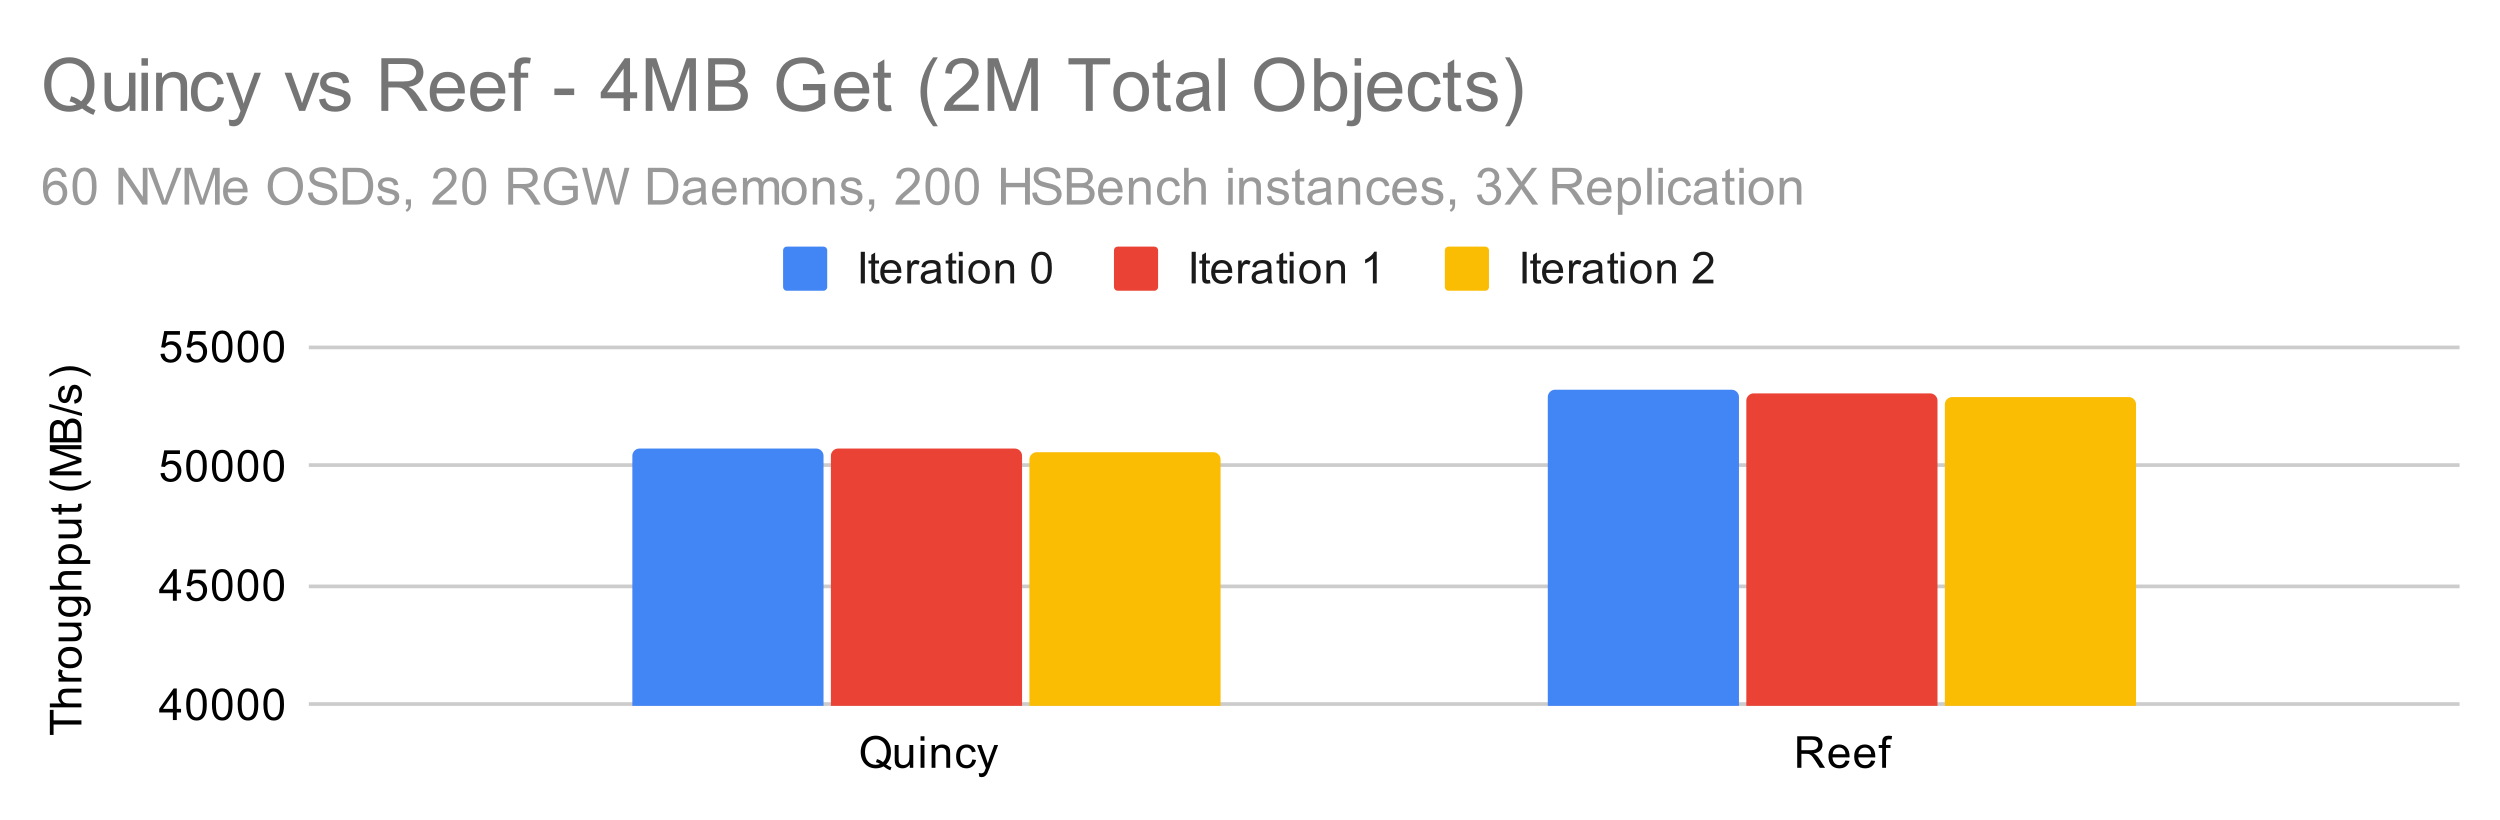 <svg version="1.1" viewBox="0.0 0.0 680.0 223.0" fill="none" stroke="none" stroke-linecap="square" stroke-miterlimit="10" width="680" height="223" xmlns:xlink="http://www.w3.org/1999/xlink" xmlns="http://www.w3.org/2000/svg"><path fill="#ffffff" d="M0 0L680.0 0L680.0 223.0L0 223.0L0 0Z" fill-rule="nonzero"/><path stroke="#cccccc" stroke-width="1.0" stroke-linecap="butt" d="M84.5 191.5L668.5 191.5" fill-rule="nonzero"/><path stroke="#cccccc" stroke-width="1.0" stroke-linecap="butt" d="M84.5 159.5L668.5 159.5" fill-rule="nonzero"/><path stroke="#cccccc" stroke-width="1.0" stroke-linecap="butt" d="M84.5 126.5L668.5 126.5" fill-rule="nonzero"/><path stroke="#cccccc" stroke-width="1.0" stroke-linecap="butt" d="M84.5 94.5L668.5 94.5" fill-rule="nonzero"/><clipPath id="id_0"><path d="M84.15 94.517L668.85 94.517L668.85 191.85L84.15 191.85L84.15 94.517Z" clip-rule="nonzero"/></clipPath><path stroke="#000000" stroke-width="2.0" stroke-linecap="butt" stroke-opacity="0.0" clip-path="url(#id_0)" d="M224.0 192.0L172.0 192.0L172.0 124.0C172.0 122.895 172.895 122.0 174.0 122.0L222.0 122.0C223.105 122.0 224.0 122.895 224.0 124.0Z" fill-rule="nonzero"/><path fill="#4285f4" clip-path="url(#id_0)" d="M224.0 192.0L172.0 192.0L172.0 124.0C172.0 122.895 172.895 122.0 174.0 122.0L222.0 122.0C223.105 122.0 224.0 122.895 224.0 124.0Z" fill-rule="nonzero"/><path stroke="#000000" stroke-width="2.0" stroke-linecap="butt" stroke-opacity="0.0" clip-path="url(#id_0)" d="M473.0 192.0L421.0 192.0L421.0 108.0C421.0 106.895 421.895 106.0 423.0 106.0L471.0 106.0C472.105 106.0 473.0 106.895 473.0 108.0Z" fill-rule="nonzero"/><path fill="#4285f4" clip-path="url(#id_0)" d="M473.0 192.0L421.0 192.0L421.0 108.0C421.0 106.895 421.895 106.0 423.0 106.0L471.0 106.0C472.105 106.0 473.0 106.895 473.0 108.0Z" fill-rule="nonzero"/><path stroke="#000000" stroke-width="2.0" stroke-linecap="butt" stroke-opacity="0.0" clip-path="url(#id_0)" d="M278.0 192.0L226.0 192.0L226.0 124.0C226.0 122.895 226.895 122.0 228.0 122.0L276.0 122.0C277.105 122.0 278.0 122.895 278.0 124.0Z" fill-rule="nonzero"/><path fill="#ea4335" clip-path="url(#id_0)" d="M278.0 192.0L226.0 192.0L226.0 124.0C226.0 122.895 226.895 122.0 228.0 122.0L276.0 122.0C277.105 122.0 278.0 122.895 278.0 124.0Z" fill-rule="nonzero"/><path stroke="#000000" stroke-width="2.0" stroke-linecap="butt" stroke-opacity="0.0" clip-path="url(#id_0)" d="M527.0 192.0L475.0 192.0L475.0 109.0C475.0 107.895 475.895 107.0 477.0 107.0L525.0 107.0C526.105 107.0 527.0 107.895 527.0 109.0Z" fill-rule="nonzero"/><path fill="#ea4335" clip-path="url(#id_0)" d="M527.0 192.0L475.0 192.0L475.0 109.0C475.0 107.895 475.895 107.0 477.0 107.0L525.0 107.0C526.105 107.0 527.0 107.895 527.0 109.0Z" fill-rule="nonzero"/><path stroke="#000000" stroke-width="2.0" stroke-linecap="butt" stroke-opacity="0.0" clip-path="url(#id_0)" d="M332.0 192.0L280.0 192.0L280.0 125.0C280.0 123.895 280.895 123.0 282.0 123.0L330.0 123.0C331.105 123.0 332.0 123.895 332.0 125.0Z" fill-rule="nonzero"/><path fill="#fbbc04" clip-path="url(#id_0)" d="M332.0 192.0L280.0 192.0L280.0 125.0C280.0 123.895 280.895 123.0 282.0 123.0L330.0 123.0C331.105 123.0 332.0 123.895 332.0 125.0Z" fill-rule="nonzero"/><path stroke="#000000" stroke-width="2.0" stroke-linecap="butt" stroke-opacity="0.0" clip-path="url(#id_0)" d="M581.0 192.0L529.0 192.0L529.0 110.0C529.0 108.895 529.895 108.0 531.0 108.0L579.0 108.0C580.105 108.0 581.0 108.895 581.0 110.0Z" fill-rule="nonzero"/><path fill="#fbbc04" clip-path="url(#id_0)" d="M581.0 192.0L529.0 192.0L529.0 110.0C529.0 108.895 529.895 108.0 531.0 108.0L579.0 108.0C580.105 108.0 581.0 108.895 581.0 110.0Z" fill-rule="nonzero"/><path fill="#000000" d="M22.15 197.074L14.572 197.074L14.572 199.902L13.556 199.902L13.556 193.09L14.572 193.09L14.572 195.933L22.15 195.933L22.15 197.074ZM22.15 192.386L13.556 192.386L13.556 191.34L16.634 191.34Q15.791 190.605 15.791 189.48Q15.791 188.777 16.072 188.277Q16.338 187.761 16.822 187.543Q17.291 187.324 18.213 187.324L22.15 187.324L22.15 188.371L18.213 188.371Q17.416 188.371 17.056 188.715Q16.697 189.058 16.697 189.683Q16.697 190.152 16.947 190.574Q17.181 190.98 17.603 191.168Q18.009 191.34 18.744 191.34L22.15 191.34L22.15 192.386ZM22.15 185.402L15.931 185.402L15.931 184.449L16.869 184.449Q16.213 184.09 16.009 183.793Q15.791 183.48 15.791 183.105Q15.791 182.574 16.119 182.027L17.103 182.386Q16.869 182.777 16.869 183.152Q16.869 183.511 17.088 183.793Q17.291 184.058 17.666 184.168Q18.228 184.355 18.884 184.355L22.15 184.355L22.15 185.402ZM19.041 181.777Q17.306 181.777 16.478 180.824Q15.791 180.027 15.791 178.871Q15.791 177.59 16.634 176.777Q17.463 175.949 18.947 175.949Q20.15 175.949 20.838 176.308Q21.525 176.668 21.916 177.371Q22.291 178.058 22.291 178.871Q22.291 180.168 21.463 180.98Q20.619 181.777 19.041 181.777ZM19.041 180.699Q20.228 180.699 20.822 180.183Q21.416 179.652 21.416 178.871Q21.416 178.074 20.822 177.558Q20.228 177.043 19.009 177.043Q17.853 177.043 17.259 177.574Q16.666 178.09 16.666 178.871Q16.666 179.652 17.259 180.183Q17.838 180.699 19.041 180.699ZM22.15 170.308L21.228 170.308Q22.291 171.043 22.291 172.293Q22.291 172.84 22.088 173.324Q21.869 173.793 21.556 174.027Q21.228 174.261 20.759 174.355Q20.463 174.418 19.775 174.418L15.931 174.418L15.931 173.355L19.384 173.355Q20.197 173.355 20.494 173.293Q20.9 173.199 21.15 172.886Q21.384 172.558 21.384 172.074Q21.384 171.605 21.15 171.199Q20.9 170.777 20.478 170.605Q20.056 170.418 19.259 170.418L15.931 170.418L15.931 169.371L22.15 169.371L22.15 170.308ZM22.666 167.59L22.822 166.558Q23.291 166.496 23.509 166.199Q23.806 165.808 23.806 165.136Q23.806 164.402 23.509 164.011Q23.213 163.605 22.697 163.465Q22.369 163.371 21.338 163.386Q22.15 164.074 22.15 165.105Q22.15 166.386 21.228 167.09Q20.291 167.793 19.009 167.793Q18.119 167.793 17.369 167.48Q16.603 167.152 16.197 166.543Q15.791 165.933 15.791 165.105Q15.791 163.996 16.681 163.277L15.931 163.277L15.931 162.308L21.306 162.308Q22.759 162.308 23.369 162.605Q23.978 162.902 24.322 163.543Q24.681 164.183 24.681 165.121Q24.681 166.23 24.181 166.918Q23.681 167.605 22.666 167.59ZM18.931 166.715Q20.15 166.715 20.713 166.23Q21.275 165.746 21.275 165.011Q21.275 164.277 20.713 163.793Q20.15 163.293 18.963 163.293Q17.822 163.293 17.244 163.808Q16.666 164.308 16.666 165.027Q16.666 165.73 17.244 166.23Q17.806 166.715 18.931 166.715ZM22.15 160.386L13.556 160.386L13.556 159.34L16.634 159.34Q15.791 158.605 15.791 157.48Q15.791 156.777 16.072 156.277Q16.338 155.761 16.822 155.543Q17.291 155.324 18.213 155.324L22.15 155.324L22.15 156.371L18.213 156.371Q17.416 156.371 17.056 156.715Q16.697 157.058 16.697 157.683Q16.697 158.152 16.947 158.574Q17.181 158.98 17.603 159.168Q18.009 159.34 18.744 159.34L22.15 159.34L22.15 160.386ZM24.541 153.386L15.931 153.386L15.931 152.433L16.728 152.433Q16.259 152.09 16.025 151.668Q15.791 151.23 15.791 150.621Q15.791 149.824 16.197 149.215Q16.603 148.605 17.353 148.308Q18.103 147.996 18.994 147.996Q19.947 147.996 20.713 148.34Q21.478 148.668 21.884 149.324Q22.291 149.98 22.291 150.699Q22.291 151.23 22.072 151.652Q21.838 152.074 21.509 152.34L24.541 152.34L24.541 153.386ZM19.072 152.433Q20.275 152.433 20.853 151.949Q21.416 151.465 21.416 150.777Q21.416 150.074 20.822 149.574Q20.228 149.074 18.978 149.074Q17.791 149.074 17.213 149.558Q16.619 150.043 16.619 150.73Q16.619 151.402 17.244 151.918Q17.869 152.433 19.072 152.433ZM22.15 142.308L21.228 142.308Q22.291 143.043 22.291 144.293Q22.291 144.84 22.088 145.324Q21.869 145.793 21.556 146.027Q21.228 146.261 20.759 146.355Q20.463 146.418 19.775 146.418L15.931 146.418L15.931 145.355L19.384 145.355Q20.197 145.355 20.494 145.293Q20.9 145.199 21.15 144.886Q21.384 144.558 21.384 144.074Q21.384 143.605 21.15 143.199Q20.9 142.777 20.478 142.605Q20.056 142.418 19.259 142.418L15.931 142.418L15.931 141.371L22.15 141.371L22.15 142.308ZM21.213 137.09L22.134 136.933Q22.228 137.386 22.228 137.73Q22.228 138.308 22.056 138.621Q21.869 138.933 21.572 139.074Q21.275 139.199 20.322 139.199L16.744 139.199L16.744 139.965L15.931 139.965L15.931 139.199L14.384 139.199L13.759 138.152L15.931 138.152L15.931 137.09L16.744 137.09L16.744 138.152L20.384 138.152Q20.838 138.152 20.963 138.105Q21.088 138.043 21.166 137.918Q21.244 137.793 21.244 137.558Q21.244 137.371 21.213 137.09ZM24.681 131.371Q23.572 132.246 22.103 132.855Q20.619 133.449 19.041 133.449Q17.65 133.449 16.369 133.011Q14.884 132.48 13.416 131.371L13.416 130.621Q14.634 131.324 15.15 131.558Q15.963 131.918 16.838 132.121Q17.931 132.371 19.041 132.371Q21.869 132.371 24.681 130.621L24.681 131.371ZM22.15 129.293L13.556 129.293L13.556 127.574L19.634 125.543Q20.494 125.261 20.916 125.136Q20.447 124.996 19.541 124.683L13.556 122.621L13.556 121.09L22.15 121.09L22.15 122.183L14.963 122.183L22.15 124.683L22.15 125.715L14.838 128.199L22.15 128.199L22.15 129.293ZM22.15 120.308L13.556 120.308L13.556 117.074Q13.556 116.09 13.822 115.496Q14.088 114.902 14.634 114.574Q15.166 114.23 15.759 114.23Q16.306 114.23 16.791 114.527Q17.275 114.824 17.572 115.433Q17.806 114.652 18.369 114.246Q18.916 113.824 19.666 113.824Q20.259 113.824 20.791 114.074Q21.306 114.324 21.588 114.699Q21.869 115.074 22.009 115.652Q22.15 116.215 22.15 117.027L22.15 120.308ZM17.166 119.168L17.166 117.308Q17.166 116.558 17.072 116.23Q16.947 115.793 16.65 115.574Q16.338 115.355 15.884 115.355Q15.463 115.355 15.134 115.558Q14.806 115.761 14.697 116.152Q14.572 116.527 14.572 117.449L14.572 119.168L17.166 119.168ZM21.134 119.168L21.134 117.027Q21.134 116.48 21.088 116.261Q21.025 115.855 20.869 115.605Q20.697 115.34 20.384 115.168Q20.072 114.996 19.666 114.996Q19.181 114.996 18.822 115.246Q18.463 115.48 18.322 115.918Q18.181 116.355 18.181 117.183L18.181 119.168L21.134 119.168ZM22.291 113.183L13.416 110.699L13.416 109.855L22.291 112.34L22.291 113.183ZM20.291 109.808L20.134 108.777Q20.759 108.683 21.088 108.293Q21.416 107.886 21.416 107.152Q21.416 106.433 21.134 106.09Q20.838 105.73 20.431 105.73Q20.072 105.73 19.869 106.043Q19.728 106.261 19.509 107.121Q19.213 108.277 19.009 108.73Q18.791 109.168 18.416 109.402Q18.041 109.636 17.572 109.636Q17.166 109.636 16.806 109.449Q16.447 109.261 16.213 108.933Q16.041 108.683 15.916 108.261Q15.791 107.84 15.791 107.34Q15.791 106.621 16.009 106.074Q16.213 105.511 16.572 105.246Q16.931 104.98 17.525 104.886L17.666 105.918Q17.197 105.98 16.931 106.324Q16.65 106.652 16.65 107.277Q16.65 107.996 16.9 108.308Q17.134 108.621 17.463 108.621Q17.666 108.621 17.822 108.496Q17.994 108.355 18.103 108.09Q18.166 107.933 18.369 107.152Q18.681 106.027 18.869 105.59Q19.056 105.152 19.416 104.902Q19.775 104.652 20.322 104.652Q20.853 104.652 21.322 104.965Q21.775 105.261 22.041 105.84Q22.291 106.418 22.291 107.152Q22.291 108.371 21.791 109.011Q21.275 109.636 20.291 109.808ZM24.681 101.699L24.681 102.449Q21.869 100.699 19.041 100.699Q17.947 100.699 16.853 100.949Q15.978 101.152 15.166 101.511Q14.65 101.746 13.416 102.449L13.416 101.699Q14.884 100.605 16.369 100.074Q17.65 99.621 19.041 99.621Q20.619 99.621 22.103 100.23Q23.572 100.84 24.681 101.699Z" fill-rule="nonzero"/><path fill="#000000" d="M47.025 195.85L47.025 193.787L43.306 193.787L43.306 192.819L47.228 187.256L48.087 187.256L48.087 192.819L49.244 192.819L49.244 193.787L48.087 193.787L48.087 195.85L47.025 195.85ZM47.025 192.819L47.025 188.959L44.337 192.819L47.025 192.819ZM50.65 191.616Q50.65 190.084 50.962 189.162Q51.275 188.225 51.884 187.725Q52.509 187.225 53.447 187.225Q54.134 187.225 54.65 187.506Q55.181 187.787 55.525 188.319Q55.869 188.834 56.056 189.584Q56.244 190.334 56.244 191.616Q56.244 193.131 55.931 194.053Q55.634 194.975 55.009 195.491Q54.4 195.991 53.447 195.991Q52.212 195.991 51.494 195.1Q50.65 194.037 50.65 191.616ZM51.728 191.616Q51.728 193.725 52.228 194.428Q52.728 195.131 53.447 195.131Q54.181 195.131 54.666 194.428Q55.166 193.725 55.166 191.616Q55.166 189.491 54.666 188.803Q54.181 188.1 53.431 188.1Q52.712 188.1 52.275 188.709Q51.728 189.491 51.728 191.616ZM57.65 191.616Q57.65 190.084 57.962 189.162Q58.275 188.225 58.884 187.725Q59.509 187.225 60.447 187.225Q61.134 187.225 61.65 187.506Q62.181 187.787 62.525 188.319Q62.869 188.834 63.056 189.584Q63.244 190.334 63.244 191.616Q63.244 193.131 62.931 194.053Q62.634 194.975 62.009 195.491Q61.4 195.991 60.447 195.991Q59.212 195.991 58.494 195.1Q57.65 194.037 57.65 191.616ZM58.728 191.616Q58.728 193.725 59.228 194.428Q59.728 195.131 60.447 195.131Q61.181 195.131 61.666 194.428Q62.166 193.725 62.166 191.616Q62.166 189.491 61.666 188.803Q61.181 188.1 60.431 188.1Q59.712 188.1 59.275 188.709Q58.728 189.491 58.728 191.616ZM64.65 191.616Q64.65 190.084 64.963 189.162Q65.275 188.225 65.884 187.725Q66.509 187.225 67.447 187.225Q68.134 187.225 68.65 187.506Q69.181 187.787 69.525 188.319Q69.869 188.834 70.056 189.584Q70.244 190.334 70.244 191.616Q70.244 193.131 69.931 194.053Q69.634 194.975 69.009 195.491Q68.4 195.991 67.447 195.991Q66.213 195.991 65.494 195.1Q64.65 194.037 64.65 191.616ZM65.728 191.616Q65.728 193.725 66.228 194.428Q66.728 195.131 67.447 195.131Q68.181 195.131 68.666 194.428Q69.166 193.725 69.166 191.616Q69.166 189.491 68.666 188.803Q68.181 188.1 67.431 188.1Q66.713 188.1 66.275 188.709Q65.728 189.491 65.728 191.616ZM71.65 191.616Q71.65 190.084 71.963 189.162Q72.275 188.225 72.884 187.725Q73.509 187.225 74.447 187.225Q75.134 187.225 75.65 187.506Q76.181 187.787 76.525 188.319Q76.869 188.834 77.056 189.584Q77.244 190.334 77.244 191.616Q77.244 193.131 76.931 194.053Q76.634 194.975 76.009 195.491Q75.4 195.991 74.447 195.991Q73.213 195.991 72.494 195.1Q71.65 194.037 71.65 191.616ZM72.728 191.616Q72.728 193.725 73.228 194.428Q73.728 195.131 74.447 195.131Q75.181 195.131 75.666 194.428Q76.166 193.725 76.166 191.616Q76.166 189.491 75.666 188.803Q75.181 188.1 74.431 188.1Q73.713 188.1 73.275 188.709Q72.728 189.491 72.728 191.616Z" fill-rule="nonzero"/><path fill="#000000" d="M47.025 163.406L47.025 161.343L43.306 161.343L43.306 160.374L47.228 154.812L48.087 154.812L48.087 160.374L49.244 160.374L49.244 161.343L48.087 161.343L48.087 163.406L47.025 163.406ZM47.025 160.374L47.025 156.515L44.337 160.374L47.025 160.374ZM50.65 161.156L51.759 161.062Q51.884 161.874 52.322 162.281Q52.775 162.687 53.416 162.687Q54.166 162.687 54.697 162.109Q55.228 161.531 55.228 160.593Q55.228 159.687 54.712 159.171Q54.212 158.64 53.384 158.64Q52.884 158.64 52.462 158.874Q52.056 159.109 51.822 159.468L50.837 159.343L51.666 154.937L55.947 154.937L55.947 155.937L52.509 155.937L52.056 158.249Q52.822 157.702 53.666 157.702Q54.791 157.702 55.556 158.484Q56.337 159.265 56.337 160.499Q56.337 161.656 55.666 162.515Q54.837 163.546 53.416 163.546Q52.244 163.546 51.494 162.89Q50.759 162.234 50.65 161.156ZM57.65 159.171Q57.65 157.64 57.962 156.718Q58.275 155.781 58.884 155.281Q59.509 154.781 60.447 154.781Q61.134 154.781 61.65 155.062Q62.181 155.343 62.525 155.874Q62.869 156.39 63.056 157.14Q63.244 157.89 63.244 159.171Q63.244 160.687 62.931 161.609Q62.634 162.531 62.009 163.046Q61.4 163.546 60.447 163.546Q59.212 163.546 58.494 162.656Q57.65 161.593 57.65 159.171ZM58.728 159.171Q58.728 161.281 59.228 161.984Q59.728 162.687 60.447 162.687Q61.181 162.687 61.666 161.984Q62.166 161.281 62.166 159.171Q62.166 157.046 61.666 156.359Q61.181 155.656 60.431 155.656Q59.712 155.656 59.275 156.265Q58.728 157.046 58.728 159.171ZM64.65 159.171Q64.65 157.64 64.963 156.718Q65.275 155.781 65.884 155.281Q66.509 154.781 67.447 154.781Q68.134 154.781 68.65 155.062Q69.181 155.343 69.525 155.874Q69.869 156.39 70.056 157.14Q70.244 157.89 70.244 159.171Q70.244 160.687 69.931 161.609Q69.634 162.531 69.009 163.046Q68.4 163.546 67.447 163.546Q66.213 163.546 65.494 162.656Q64.65 161.593 64.65 159.171ZM65.728 159.171Q65.728 161.281 66.228 161.984Q66.728 162.687 67.447 162.687Q68.181 162.687 68.666 161.984Q69.166 161.281 69.166 159.171Q69.166 157.046 68.666 156.359Q68.181 155.656 67.431 155.656Q66.713 155.656 66.275 156.265Q65.728 157.046 65.728 159.171ZM71.65 159.171Q71.65 157.64 71.963 156.718Q72.275 155.781 72.884 155.281Q73.509 154.781 74.447 154.781Q75.134 154.781 75.65 155.062Q76.181 155.343 76.525 155.874Q76.869 156.39 77.056 157.14Q77.244 157.89 77.244 159.171Q77.244 160.687 76.931 161.609Q76.634 162.531 76.009 163.046Q75.4 163.546 74.447 163.546Q73.213 163.546 72.494 162.656Q71.65 161.593 71.65 159.171ZM72.728 159.171Q72.728 161.281 73.228 161.984Q73.728 162.687 74.447 162.687Q75.181 162.687 75.666 161.984Q76.166 161.281 76.166 159.171Q76.166 157.046 75.666 156.359Q75.181 155.656 74.431 155.656Q73.713 155.656 73.275 156.265Q72.728 157.046 72.728 159.171Z" fill-rule="nonzero"/><path fill="#000000" d="M43.65 128.711L44.759 128.617Q44.884 129.43 45.322 129.836Q45.775 130.242 46.416 130.242Q47.166 130.242 47.697 129.664Q48.228 129.086 48.228 128.149Q48.228 127.242 47.712 126.727Q47.212 126.195 46.384 126.195Q45.884 126.195 45.462 126.43Q45.056 126.664 44.822 127.024L43.837 126.899L44.666 122.492L48.947 122.492L48.947 123.492L45.509 123.492L45.056 125.805Q45.822 125.258 46.666 125.258Q47.791 125.258 48.556 126.039Q49.337 126.82 49.337 128.055Q49.337 129.211 48.666 130.07Q47.837 131.102 46.416 131.102Q45.244 131.102 44.494 130.445Q43.759 129.789 43.65 128.711ZM50.65 126.727Q50.65 125.195 50.962 124.274Q51.275 123.336 51.884 122.836Q52.509 122.336 53.447 122.336Q54.134 122.336 54.65 122.617Q55.181 122.899 55.525 123.43Q55.869 123.945 56.056 124.695Q56.244 125.445 56.244 126.727Q56.244 128.242 55.931 129.164Q55.634 130.086 55.009 130.602Q54.4 131.102 53.447 131.102Q52.212 131.102 51.494 130.211Q50.65 129.149 50.65 126.727ZM51.728 126.727Q51.728 128.836 52.228 129.539Q52.728 130.242 53.447 130.242Q54.181 130.242 54.666 129.539Q55.166 128.836 55.166 126.727Q55.166 124.602 54.666 123.914Q54.181 123.211 53.431 123.211Q52.712 123.211 52.275 123.82Q51.728 124.602 51.728 126.727ZM57.65 126.727Q57.65 125.195 57.962 124.274Q58.275 123.336 58.884 122.836Q59.509 122.336 60.447 122.336Q61.134 122.336 61.65 122.617Q62.181 122.899 62.525 123.43Q62.869 123.945 63.056 124.695Q63.244 125.445 63.244 126.727Q63.244 128.242 62.931 129.164Q62.634 130.086 62.009 130.602Q61.4 131.102 60.447 131.102Q59.212 131.102 58.494 130.211Q57.65 129.149 57.65 126.727ZM58.728 126.727Q58.728 128.836 59.228 129.539Q59.728 130.242 60.447 130.242Q61.181 130.242 61.666 129.539Q62.166 128.836 62.166 126.727Q62.166 124.602 61.666 123.914Q61.181 123.211 60.431 123.211Q59.712 123.211 59.275 123.82Q58.728 124.602 58.728 126.727ZM64.65 126.727Q64.65 125.195 64.963 124.274Q65.275 123.336 65.884 122.836Q66.509 122.336 67.447 122.336Q68.134 122.336 68.65 122.617Q69.181 122.899 69.525 123.43Q69.869 123.945 70.056 124.695Q70.244 125.445 70.244 126.727Q70.244 128.242 69.931 129.164Q69.634 130.086 69.009 130.602Q68.4 131.102 67.447 131.102Q66.213 131.102 65.494 130.211Q64.65 129.149 64.65 126.727ZM65.728 126.727Q65.728 128.836 66.228 129.539Q66.728 130.242 67.447 130.242Q68.181 130.242 68.666 129.539Q69.166 128.836 69.166 126.727Q69.166 124.602 68.666 123.914Q68.181 123.211 67.431 123.211Q66.713 123.211 66.275 123.82Q65.728 124.602 65.728 126.727ZM71.65 126.727Q71.65 125.195 71.963 124.274Q72.275 123.336 72.884 122.836Q73.509 122.336 74.447 122.336Q75.134 122.336 75.65 122.617Q76.181 122.899 76.525 123.43Q76.869 123.945 77.056 124.695Q77.244 125.445 77.244 126.727Q77.244 128.242 76.931 129.164Q76.634 130.086 76.009 130.602Q75.4 131.102 74.447 131.102Q73.213 131.102 72.494 130.211Q71.65 129.149 71.65 126.727ZM72.728 126.727Q72.728 128.836 73.228 129.539Q73.728 130.242 74.447 130.242Q75.181 130.242 75.666 129.539Q76.166 128.836 76.166 126.727Q76.166 124.602 75.666 123.914Q75.181 123.211 74.431 123.211Q73.713 123.211 73.275 123.82Q72.728 124.602 72.728 126.727Z" fill-rule="nonzero"/><path fill="#000000" d="M43.65 96.267L44.759 96.173Q44.884 96.985 45.322 97.392Q45.775 97.798 46.416 97.798Q47.166 97.798 47.697 97.22Q48.228 96.642 48.228 95.704Q48.228 94.798 47.712 94.282Q47.212 93.751 46.384 93.751Q45.884 93.751 45.462 93.985Q45.056 94.22 44.822 94.579L43.837 94.454L44.666 90.048L48.947 90.048L48.947 91.048L45.509 91.048L45.056 93.36Q45.822 92.814 46.666 92.814Q47.791 92.814 48.556 93.595Q49.337 94.376 49.337 95.61Q49.337 96.767 48.666 97.626Q47.837 98.657 46.416 98.657Q45.244 98.657 44.494 98.001Q43.759 97.345 43.65 96.267ZM50.65 96.267L51.759 96.173Q51.884 96.985 52.322 97.392Q52.775 97.798 53.416 97.798Q54.166 97.798 54.697 97.22Q55.228 96.642 55.228 95.704Q55.228 94.798 54.712 94.282Q54.212 93.751 53.384 93.751Q52.884 93.751 52.462 93.985Q52.056 94.22 51.822 94.579L50.837 94.454L51.666 90.048L55.947 90.048L55.947 91.048L52.509 91.048L52.056 93.36Q52.822 92.814 53.666 92.814Q54.791 92.814 55.556 93.595Q56.337 94.376 56.337 95.61Q56.337 96.767 55.666 97.626Q54.837 98.657 53.416 98.657Q52.244 98.657 51.494 98.001Q50.759 97.345 50.65 96.267ZM57.65 94.282Q57.65 92.751 57.962 91.829Q58.275 90.892 58.884 90.392Q59.509 89.892 60.447 89.892Q61.134 89.892 61.65 90.173Q62.181 90.454 62.525 90.985Q62.869 91.501 63.056 92.251Q63.244 93.001 63.244 94.282Q63.244 95.798 62.931 96.72Q62.634 97.642 62.009 98.157Q61.4 98.657 60.447 98.657Q59.212 98.657 58.494 97.767Q57.65 96.704 57.65 94.282ZM58.728 94.282Q58.728 96.392 59.228 97.095Q59.728 97.798 60.447 97.798Q61.181 97.798 61.666 97.095Q62.166 96.392 62.166 94.282Q62.166 92.157 61.666 91.47Q61.181 90.767 60.431 90.767Q59.712 90.767 59.275 91.376Q58.728 92.157 58.728 94.282ZM64.65 94.282Q64.65 92.751 64.963 91.829Q65.275 90.892 65.884 90.392Q66.509 89.892 67.447 89.892Q68.134 89.892 68.65 90.173Q69.181 90.454 69.525 90.985Q69.869 91.501 70.056 92.251Q70.244 93.001 70.244 94.282Q70.244 95.798 69.931 96.72Q69.634 97.642 69.009 98.157Q68.4 98.657 67.447 98.657Q66.213 98.657 65.494 97.767Q64.65 96.704 64.65 94.282ZM65.728 94.282Q65.728 96.392 66.228 97.095Q66.728 97.798 67.447 97.798Q68.181 97.798 68.666 97.095Q69.166 96.392 69.166 94.282Q69.166 92.157 68.666 91.47Q68.181 90.767 67.431 90.767Q66.713 90.767 66.275 91.376Q65.728 92.157 65.728 94.282ZM71.65 94.282Q71.65 92.751 71.963 91.829Q72.275 90.892 72.884 90.392Q73.509 89.892 74.447 89.892Q75.134 89.892 75.65 90.173Q76.181 90.454 76.525 90.985Q76.869 91.501 77.056 92.251Q77.244 93.001 77.244 94.282Q77.244 95.798 76.931 96.72Q76.634 97.642 76.009 98.157Q75.4 98.657 74.447 98.657Q73.213 98.657 72.494 97.767Q71.65 96.704 71.65 94.282ZM72.728 94.282Q72.728 96.392 73.228 97.095Q73.728 97.798 74.447 97.798Q75.181 97.798 75.666 97.095Q76.166 96.392 76.166 94.282Q76.166 92.157 75.666 91.47Q75.181 90.767 74.431 90.767Q73.713 90.767 73.275 91.376Q72.728 92.157 72.728 94.282Z" fill-rule="nonzero"/><path fill="#000000" d="M241.033 207.928Q241.83 208.475 242.486 208.725L242.158 209.522Q241.236 209.178 240.315 208.459Q239.361 208.991 238.205 208.991Q237.033 208.991 236.08 208.428Q235.143 207.866 234.627 206.85Q234.111 205.834 234.111 204.553Q234.111 203.287 234.627 202.241Q235.143 201.194 236.096 200.647Q237.049 200.1 238.221 200.1Q239.408 200.1 240.361 200.678Q241.33 201.241 241.83 202.256Q242.33 203.272 242.33 204.553Q242.33 205.616 242.002 206.459Q241.69 207.303 241.033 207.928ZM238.533 206.475Q239.518 206.756 240.158 207.303Q241.158 206.381 241.158 204.553Q241.158 203.506 240.799 202.725Q240.44 201.944 239.752 201.522Q239.08 201.084 238.236 201.084Q236.955 201.084 236.111 201.959Q235.283 202.819 235.283 204.553Q235.283 206.225 236.111 207.131Q236.94 208.022 238.236 208.022Q238.846 208.022 239.377 207.787Q238.846 207.444 238.252 207.303L238.533 206.475ZM247.471 208.85L247.471 207.928Q246.736 208.991 245.486 208.991Q244.94 208.991 244.455 208.787Q243.986 208.569 243.752 208.256Q243.518 207.928 243.424 207.459Q243.361 207.162 243.361 206.475L243.361 202.631L244.424 202.631L244.424 206.084Q244.424 206.897 244.486 207.194Q244.58 207.6 244.893 207.85Q245.221 208.084 245.705 208.084Q246.174 208.084 246.58 207.85Q247.002 207.6 247.174 207.178Q247.361 206.756 247.361 205.959L247.361 202.631L248.408 202.631L248.408 208.85L247.471 208.85ZM250.393 201.475L250.393 200.256L251.455 200.256L251.455 201.475L250.393 201.475ZM250.393 208.85L250.393 202.631L251.455 202.631L251.455 208.85L250.393 208.85ZM253.393 208.85L253.393 202.631L254.33 202.631L254.33 203.506Q255.018 202.491 256.315 202.491Q256.877 202.491 257.346 202.694Q257.83 202.897 258.065 203.225Q258.299 203.553 258.393 203.991Q258.44 204.287 258.44 205.022L258.44 208.85L257.393 208.85L257.393 205.069Q257.393 204.412 257.268 204.1Q257.143 203.787 256.83 203.6Q256.518 203.397 256.096 203.397Q255.424 203.397 254.924 203.834Q254.44 204.256 254.44 205.444L254.44 208.85L253.393 208.85ZM264.455 206.569L265.486 206.709Q265.315 207.772 264.611 208.381Q263.908 208.991 262.893 208.991Q261.611 208.991 260.83 208.162Q260.065 207.319 260.065 205.756Q260.065 204.756 260.393 204.006Q260.736 203.241 261.408 202.866Q262.096 202.491 262.908 202.491Q263.908 202.491 264.549 203.006Q265.205 203.506 265.393 204.459L264.361 204.616Q264.221 203.991 263.846 203.678Q263.471 203.35 262.94 203.35Q262.143 203.35 261.643 203.928Q261.143 204.491 261.143 205.725Q261.143 206.991 261.627 207.553Q262.111 208.116 262.877 208.116Q263.502 208.116 263.908 207.741Q264.33 207.366 264.455 206.569ZM266.346 211.241L266.221 210.256Q266.565 210.35 266.83 210.35Q267.174 210.35 267.377 210.225Q267.596 210.116 267.736 209.912Q267.83 209.741 268.065 209.116Q268.08 209.037 268.158 208.866L265.783 202.631L266.924 202.631L268.221 206.225Q268.471 206.912 268.674 207.678Q268.861 206.944 269.111 206.256L270.44 202.631L271.486 202.631L269.127 208.959Q268.736 209.975 268.533 210.366Q268.252 210.897 267.877 211.131Q267.518 211.381 267.018 211.381Q266.721 211.381 266.346 211.241Z" fill-rule="nonzero"/><path fill="#000000" d="M488.842 208.85L488.842 200.256L492.654 200.256Q493.811 200.256 494.404 200.491Q494.998 200.725 495.357 201.319Q495.717 201.897 495.717 202.6Q495.717 203.522 495.123 204.147Q494.529 204.772 493.295 204.944Q493.748 205.162 493.982 205.366Q494.482 205.819 494.92 206.506L496.42 208.85L494.982 208.85L493.857 207.069Q493.357 206.287 493.029 205.881Q492.717 205.475 492.451 205.319Q492.201 205.147 491.936 205.069Q491.748 205.037 491.311 205.037L489.982 205.037L489.982 208.85L488.842 208.85ZM489.982 204.053L492.436 204.053Q493.201 204.053 493.639 203.897Q494.092 203.725 494.311 203.381Q494.545 203.022 494.545 202.6Q494.545 201.991 494.092 201.6Q493.654 201.209 492.701 201.209L489.982 201.209L489.982 204.053ZM501.951 206.85L503.045 206.975Q502.795 207.928 502.092 208.459Q501.389 208.991 500.311 208.991Q498.951 208.991 498.139 208.147Q497.342 207.303 497.342 205.787Q497.342 204.225 498.154 203.366Q498.967 202.491 500.248 202.491Q501.498 202.491 502.279 203.334Q503.076 204.178 503.076 205.725Q503.076 205.819 503.076 206.006L498.436 206.006Q498.498 207.037 499.014 207.584Q499.529 208.116 500.311 208.116Q500.889 208.116 501.295 207.819Q501.717 207.506 501.951 206.85ZM498.498 205.147L501.967 205.147Q501.904 204.35 501.576 203.959Q501.061 203.35 500.264 203.35Q499.529 203.35 499.029 203.834Q498.545 204.319 498.498 205.147ZM508.951 206.85L510.045 206.975Q509.795 207.928 509.092 208.459Q508.389 208.991 507.311 208.991Q505.951 208.991 505.139 208.147Q504.342 207.303 504.342 205.787Q504.342 204.225 505.154 203.366Q505.967 202.491 507.248 202.491Q508.498 202.491 509.279 203.334Q510.076 204.178 510.076 205.725Q510.076 205.819 510.076 206.006L505.436 206.006Q505.498 207.037 506.014 207.584Q506.529 208.116 507.311 208.116Q507.889 208.116 508.295 207.819Q508.717 207.506 508.951 206.85ZM505.498 205.147L508.967 205.147Q508.904 204.35 508.576 203.959Q508.061 203.35 507.264 203.35Q506.529 203.35 506.029 203.834Q505.545 204.319 505.498 205.147ZM511.951 208.85L511.951 203.444L511.014 203.444L511.014 202.631L511.951 202.631L511.951 201.959Q511.951 201.334 512.061 201.037Q512.217 200.616 512.592 200.366Q512.982 200.116 513.67 200.116Q514.123 200.116 514.654 200.225L514.498 201.131Q514.17 201.084 513.873 201.084Q513.389 201.084 513.186 201.287Q512.998 201.491 512.998 202.053L512.998 202.631L514.217 202.631L514.217 203.444L512.998 203.444L512.998 208.85L511.951 208.85Z" fill-rule="nonzero"/><path fill="#4285f4" d="M213.0 68.083C213.0 67.531 213.448 67.083 214.0 67.083L224.0 67.083C224.552 67.083 225.0 67.531 225.0 68.083L225.0 78.083C225.0 78.636 224.552 79.083 224.0 79.083L214.0 79.083C213.448 79.083 213.0 78.636 213.0 78.083Z" fill-rule="nonzero"/><path fill="#1a1a1a" d="M234.125 77.083L234.125 68.49L235.25 68.49L235.25 77.083L234.125 77.083ZM239.094 76.146L239.25 77.068Q238.797 77.161 238.453 77.161Q237.875 77.161 237.562 76.99Q237.25 76.802 237.109 76.505Q236.984 76.208 236.984 75.255L236.984 71.677L236.219 71.677L236.219 70.865L236.984 70.865L236.984 69.318L238.031 68.693L238.031 70.865L239.094 70.865L239.094 71.677L238.031 71.677L238.031 75.318Q238.031 75.771 238.078 75.896Q238.141 76.021 238.266 76.099Q238.391 76.177 238.625 76.177Q238.812 76.177 239.094 76.146ZM244.047 75.083L245.141 75.208Q244.891 76.161 244.188 76.693Q243.484 77.224 242.406 77.224Q241.047 77.224 240.234 76.38Q239.438 75.536 239.438 74.021Q239.438 72.458 240.25 71.599Q241.062 70.724 242.344 70.724Q243.594 70.724 244.375 71.568Q245.172 72.411 245.172 73.958Q245.172 74.052 245.172 74.24L240.531 74.24Q240.594 75.271 241.109 75.818Q241.625 76.349 242.406 76.349Q242.984 76.349 243.391 76.052Q243.812 75.74 244.047 75.083ZM240.594 73.38L244.062 73.38Q244.0 72.583 243.672 72.193Q243.156 71.583 242.359 71.583Q241.625 71.583 241.125 72.068Q240.641 72.552 240.594 73.38ZM246.781 77.083L246.781 70.865L247.734 70.865L247.734 71.802Q248.094 71.146 248.391 70.943Q248.703 70.724 249.078 70.724Q249.609 70.724 250.156 71.052L249.797 72.036Q249.406 71.802 249.031 71.802Q248.672 71.802 248.391 72.021Q248.125 72.224 248.016 72.599Q247.828 73.161 247.828 73.818L247.828 77.083L246.781 77.083ZM254.859 76.318Q254.266 76.818 253.719 77.021Q253.188 77.224 252.562 77.224Q251.531 77.224 250.984 76.724Q250.438 76.224 250.438 75.443Q250.438 74.99 250.641 74.615Q250.844 74.224 251.188 74.005Q251.531 73.771 251.953 73.661Q252.25 73.568 252.891 73.49Q254.156 73.349 254.766 73.13Q254.766 72.911 254.766 72.865Q254.766 72.208 254.469 71.943Q254.062 71.599 253.266 71.599Q252.531 71.599 252.172 71.865Q251.812 72.115 251.641 72.771L250.609 72.63Q250.75 71.974 251.078 71.568Q251.406 71.161 252.016 70.943Q252.625 70.724 253.422 70.724Q254.219 70.724 254.719 70.911Q255.219 71.099 255.453 71.38Q255.688 71.661 255.781 72.099Q255.828 72.365 255.828 73.068L255.828 74.474Q255.828 75.943 255.891 76.333Q255.969 76.724 256.172 77.083L255.062 77.083Q254.906 76.755 254.859 76.318ZM254.766 73.958Q254.188 74.193 253.047 74.365Q252.391 74.458 252.125 74.583Q251.859 74.693 251.703 74.911Q251.562 75.13 251.562 75.411Q251.562 75.833 251.875 76.115Q252.203 76.396 252.812 76.396Q253.422 76.396 253.891 76.13Q254.375 75.865 254.594 75.396Q254.766 75.036 254.766 74.349L254.766 73.958ZM260.094 76.146L260.25 77.068Q259.797 77.161 259.453 77.161Q258.875 77.161 258.562 76.99Q258.25 76.802 258.109 76.505Q257.984 76.208 257.984 75.255L257.984 71.677L257.219 71.677L257.219 70.865L257.984 70.865L257.984 69.318L259.031 68.693L259.031 70.865L260.094 70.865L260.094 71.677L259.031 71.677L259.031 75.318Q259.031 75.771 259.078 75.896Q259.141 76.021 259.266 76.099Q259.391 76.177 259.625 76.177Q259.812 76.177 260.094 76.146ZM260.797 69.708L260.797 68.49L261.859 68.49L261.859 69.708L260.797 69.708ZM260.797 77.083L260.797 70.865L261.859 70.865L261.859 77.083L260.797 77.083ZM263.406 73.974Q263.406 72.24 264.359 71.411Q265.156 70.724 266.312 70.724Q267.594 70.724 268.406 71.568Q269.234 72.396 269.234 73.88Q269.234 75.083 268.875 75.771Q268.516 76.458 267.812 76.849Q267.125 77.224 266.312 77.224Q265.016 77.224 264.203 76.396Q263.406 75.552 263.406 73.974ZM264.484 73.974Q264.484 75.161 265.0 75.755Q265.531 76.349 266.312 76.349Q267.109 76.349 267.625 75.755Q268.141 75.161 268.141 73.943Q268.141 72.786 267.609 72.193Q267.094 71.599 266.312 71.599Q265.531 71.599 265.0 72.193Q264.484 72.771 264.484 73.974ZM270.797 77.083L270.797 70.865L271.734 70.865L271.734 71.74Q272.422 70.724 273.719 70.724Q274.281 70.724 274.75 70.927Q275.234 71.13 275.469 71.458Q275.703 71.786 275.797 72.224Q275.844 72.521 275.844 73.255L275.844 77.083L274.797 77.083L274.797 73.302Q274.797 72.646 274.672 72.333Q274.547 72.021 274.234 71.833Q273.922 71.63 273.5 71.63Q272.828 71.63 272.328 72.068Q271.844 72.49 271.844 73.677L271.844 77.083L270.797 77.083ZM280.5 72.849Q280.5 71.318 280.812 70.396Q281.125 69.458 281.734 68.958Q282.359 68.458 283.297 68.458Q283.984 68.458 284.5 68.74Q285.031 69.021 285.375 69.552Q285.719 70.068 285.906 70.818Q286.094 71.568 286.094 72.849Q286.094 74.365 285.781 75.286Q285.484 76.208 284.859 76.724Q284.25 77.224 283.297 77.224Q282.062 77.224 281.344 76.333Q280.5 75.271 280.5 72.849ZM281.578 72.849Q281.578 74.958 282.078 75.661Q282.578 76.365 283.297 76.365Q284.031 76.365 284.516 75.661Q285.016 74.958 285.016 72.849Q285.016 70.724 284.516 70.036Q284.031 69.333 283.281 69.333Q282.562 69.333 282.125 69.943Q281.578 70.724 281.578 72.849Z" fill-rule="nonzero"/><path fill="#ea4335" d="M303.0 68.083C303.0 67.531 303.448 67.083 304.0 67.083L314.0 67.083C314.552 67.083 315.0 67.531 315.0 68.083L315.0 78.083C315.0 78.636 314.552 79.083 314.0 79.083L304.0 79.083C303.448 79.083 303.0 78.636 303.0 78.083Z" fill-rule="nonzero"/><path fill="#1a1a1a" d="M324.125 77.083L324.125 68.49L325.25 68.49L325.25 77.083L324.125 77.083ZM329.094 76.146L329.25 77.068Q328.797 77.161 328.453 77.161Q327.875 77.161 327.562 76.99Q327.25 76.802 327.109 76.505Q326.984 76.208 326.984 75.255L326.984 71.677L326.219 71.677L326.219 70.865L326.984 70.865L326.984 69.318L328.031 68.693L328.031 70.865L329.094 70.865L329.094 71.677L328.031 71.677L328.031 75.318Q328.031 75.771 328.078 75.896Q328.141 76.021 328.266 76.099Q328.391 76.177 328.625 76.177Q328.812 76.177 329.094 76.146ZM334.047 75.083L335.141 75.208Q334.891 76.161 334.188 76.693Q333.484 77.224 332.406 77.224Q331.047 77.224 330.234 76.38Q329.438 75.536 329.438 74.021Q329.438 72.458 330.25 71.599Q331.062 70.724 332.344 70.724Q333.594 70.724 334.375 71.568Q335.172 72.411 335.172 73.958Q335.172 74.052 335.172 74.24L330.531 74.24Q330.594 75.271 331.109 75.818Q331.625 76.349 332.406 76.349Q332.984 76.349 333.391 76.052Q333.812 75.74 334.047 75.083ZM330.594 73.38L334.062 73.38Q334.0 72.583 333.672 72.193Q333.156 71.583 332.359 71.583Q331.625 71.583 331.125 72.068Q330.641 72.552 330.594 73.38ZM336.781 77.083L336.781 70.865L337.734 70.865L337.734 71.802Q338.094 71.146 338.391 70.943Q338.703 70.724 339.078 70.724Q339.609 70.724 340.156 71.052L339.797 72.036Q339.406 71.802 339.031 71.802Q338.672 71.802 338.391 72.021Q338.125 72.224 338.016 72.599Q337.828 73.161 337.828 73.818L337.828 77.083L336.781 77.083ZM344.859 76.318Q344.266 76.818 343.719 77.021Q343.188 77.224 342.562 77.224Q341.531 77.224 340.984 76.724Q340.438 76.224 340.438 75.443Q340.438 74.99 340.641 74.615Q340.844 74.224 341.188 74.005Q341.531 73.771 341.953 73.661Q342.25 73.568 342.891 73.49Q344.156 73.349 344.766 73.13Q344.766 72.911 344.766 72.865Q344.766 72.208 344.469 71.943Q344.062 71.599 343.266 71.599Q342.531 71.599 342.172 71.865Q341.812 72.115 341.641 72.771L340.609 72.63Q340.75 71.974 341.078 71.568Q341.406 71.161 342.016 70.943Q342.625 70.724 343.422 70.724Q344.219 70.724 344.719 70.911Q345.219 71.099 345.453 71.38Q345.688 71.661 345.781 72.099Q345.828 72.365 345.828 73.068L345.828 74.474Q345.828 75.943 345.891 76.333Q345.969 76.724 346.172 77.083L345.062 77.083Q344.906 76.755 344.859 76.318ZM344.766 73.958Q344.188 74.193 343.047 74.365Q342.391 74.458 342.125 74.583Q341.859 74.693 341.703 74.911Q341.562 75.13 341.562 75.411Q341.562 75.833 341.875 76.115Q342.203 76.396 342.812 76.396Q343.422 76.396 343.891 76.13Q344.375 75.865 344.594 75.396Q344.766 75.036 344.766 74.349L344.766 73.958ZM350.094 76.146L350.25 77.068Q349.797 77.161 349.453 77.161Q348.875 77.161 348.562 76.99Q348.25 76.802 348.109 76.505Q347.984 76.208 347.984 75.255L347.984 71.677L347.219 71.677L347.219 70.865L347.984 70.865L347.984 69.318L349.031 68.693L349.031 70.865L350.094 70.865L350.094 71.677L349.031 71.677L349.031 75.318Q349.031 75.771 349.078 75.896Q349.141 76.021 349.266 76.099Q349.391 76.177 349.625 76.177Q349.812 76.177 350.094 76.146ZM350.797 69.708L350.797 68.49L351.859 68.49L351.859 69.708L350.797 69.708ZM350.797 77.083L350.797 70.865L351.859 70.865L351.859 77.083L350.797 77.083ZM353.406 73.974Q353.406 72.24 354.359 71.411Q355.156 70.724 356.312 70.724Q357.594 70.724 358.406 71.568Q359.234 72.396 359.234 73.88Q359.234 75.083 358.875 75.771Q358.516 76.458 357.812 76.849Q357.125 77.224 356.312 77.224Q355.016 77.224 354.203 76.396Q353.406 75.552 353.406 73.974ZM354.484 73.974Q354.484 75.161 355.0 75.755Q355.531 76.349 356.312 76.349Q357.109 76.349 357.625 75.755Q358.141 75.161 358.141 73.943Q358.141 72.786 357.609 72.193Q357.094 71.599 356.312 71.599Q355.531 71.599 355.0 72.193Q354.484 72.771 354.484 73.974ZM360.797 77.083L360.797 70.865L361.734 70.865L361.734 71.74Q362.422 70.724 363.719 70.724Q364.281 70.724 364.75 70.927Q365.234 71.13 365.469 71.458Q365.703 71.786 365.797 72.224Q365.844 72.521 365.844 73.255L365.844 77.083L364.797 77.083L364.797 73.302Q364.797 72.646 364.672 72.333Q364.547 72.021 364.234 71.833Q363.922 71.63 363.5 71.63Q362.828 71.63 362.328 72.068Q361.844 72.49 361.844 73.677L361.844 77.083L360.797 77.083ZM374.469 77.083L373.422 77.083L373.422 70.365Q373.031 70.724 372.406 71.099Q371.797 71.458 371.312 71.63L371.312 70.615Q372.188 70.193 372.844 69.615Q373.516 69.021 373.797 68.458L374.469 68.458L374.469 77.083Z" fill-rule="nonzero"/><path fill="#fbbc04" d="M393.0 68.083C393.0 67.531 393.448 67.083 394.0 67.083L404.0 67.083C404.552 67.083 405.0 67.531 405.0 68.083L405.0 78.083C405.0 78.636 404.552 79.083 404.0 79.083L394.0 79.083C393.448 79.083 393.0 78.636 393.0 78.083Z" fill-rule="nonzero"/><path fill="#1a1a1a" d="M414.125 77.083L414.125 68.49L415.25 68.49L415.25 77.083L414.125 77.083ZM419.094 76.146L419.25 77.068Q418.797 77.161 418.453 77.161Q417.875 77.161 417.562 76.99Q417.25 76.802 417.109 76.505Q416.984 76.208 416.984 75.255L416.984 71.677L416.219 71.677L416.219 70.865L416.984 70.865L416.984 69.318L418.031 68.693L418.031 70.865L419.094 70.865L419.094 71.677L418.031 71.677L418.031 75.318Q418.031 75.771 418.078 75.896Q418.141 76.021 418.266 76.099Q418.391 76.177 418.625 76.177Q418.812 76.177 419.094 76.146ZM424.047 75.083L425.141 75.208Q424.891 76.161 424.188 76.693Q423.484 77.224 422.406 77.224Q421.047 77.224 420.234 76.38Q419.438 75.536 419.438 74.021Q419.438 72.458 420.25 71.599Q421.062 70.724 422.344 70.724Q423.594 70.724 424.375 71.568Q425.172 72.411 425.172 73.958Q425.172 74.052 425.172 74.24L420.531 74.24Q420.594 75.271 421.109 75.818Q421.625 76.349 422.406 76.349Q422.984 76.349 423.391 76.052Q423.812 75.74 424.047 75.083ZM420.594 73.38L424.062 73.38Q424.0 72.583 423.672 72.193Q423.156 71.583 422.359 71.583Q421.625 71.583 421.125 72.068Q420.641 72.552 420.594 73.38ZM426.781 77.083L426.781 70.865L427.734 70.865L427.734 71.802Q428.094 71.146 428.391 70.943Q428.703 70.724 429.078 70.724Q429.609 70.724 430.156 71.052L429.797 72.036Q429.406 71.802 429.031 71.802Q428.672 71.802 428.391 72.021Q428.125 72.224 428.016 72.599Q427.828 73.161 427.828 73.818L427.828 77.083L426.781 77.083ZM434.859 76.318Q434.266 76.818 433.719 77.021Q433.188 77.224 432.562 77.224Q431.531 77.224 430.984 76.724Q430.438 76.224 430.438 75.443Q430.438 74.99 430.641 74.615Q430.844 74.224 431.188 74.005Q431.531 73.771 431.953 73.661Q432.25 73.568 432.891 73.49Q434.156 73.349 434.766 73.13Q434.766 72.911 434.766 72.865Q434.766 72.208 434.469 71.943Q434.062 71.599 433.266 71.599Q432.531 71.599 432.172 71.865Q431.812 72.115 431.641 72.771L430.609 72.63Q430.75 71.974 431.078 71.568Q431.406 71.161 432.016 70.943Q432.625 70.724 433.422 70.724Q434.219 70.724 434.719 70.911Q435.219 71.099 435.453 71.38Q435.688 71.661 435.781 72.099Q435.828 72.365 435.828 73.068L435.828 74.474Q435.828 75.943 435.891 76.333Q435.969 76.724 436.172 77.083L435.062 77.083Q434.906 76.755 434.859 76.318ZM434.766 73.958Q434.188 74.193 433.047 74.365Q432.391 74.458 432.125 74.583Q431.859 74.693 431.703 74.911Q431.562 75.13 431.562 75.411Q431.562 75.833 431.875 76.115Q432.203 76.396 432.812 76.396Q433.422 76.396 433.891 76.13Q434.375 75.865 434.594 75.396Q434.766 75.036 434.766 74.349L434.766 73.958ZM440.094 76.146L440.25 77.068Q439.797 77.161 439.453 77.161Q438.875 77.161 438.562 76.99Q438.25 76.802 438.109 76.505Q437.984 76.208 437.984 75.255L437.984 71.677L437.219 71.677L437.219 70.865L437.984 70.865L437.984 69.318L439.031 68.693L439.031 70.865L440.094 70.865L440.094 71.677L439.031 71.677L439.031 75.318Q439.031 75.771 439.078 75.896Q439.141 76.021 439.266 76.099Q439.391 76.177 439.625 76.177Q439.812 76.177 440.094 76.146ZM440.797 69.708L440.797 68.49L441.859 68.49L441.859 69.708L440.797 69.708ZM440.797 77.083L440.797 70.865L441.859 70.865L441.859 77.083L440.797 77.083ZM443.406 73.974Q443.406 72.24 444.359 71.411Q445.156 70.724 446.312 70.724Q447.594 70.724 448.406 71.568Q449.234 72.396 449.234 73.88Q449.234 75.083 448.875 75.771Q448.516 76.458 447.812 76.849Q447.125 77.224 446.312 77.224Q445.016 77.224 444.203 76.396Q443.406 75.552 443.406 73.974ZM444.484 73.974Q444.484 75.161 445.0 75.755Q445.531 76.349 446.312 76.349Q447.109 76.349 447.625 75.755Q448.141 75.161 448.141 73.943Q448.141 72.786 447.609 72.193Q447.094 71.599 446.312 71.599Q445.531 71.599 445.0 72.193Q444.484 72.771 444.484 73.974ZM450.797 77.083L450.797 70.865L451.734 70.865L451.734 71.74Q452.422 70.724 453.719 70.724Q454.281 70.724 454.75 70.927Q455.234 71.13 455.469 71.458Q455.703 71.786 455.797 72.224Q455.844 72.521 455.844 73.255L455.844 77.083L454.797 77.083L454.797 73.302Q454.797 72.646 454.672 72.333Q454.547 72.021 454.234 71.833Q453.922 71.63 453.5 71.63Q452.828 71.63 452.328 72.068Q451.844 72.49 451.844 73.677L451.844 77.083L450.797 77.083ZM466.047 76.068L466.047 77.083L460.359 77.083Q460.359 76.708 460.484 76.349Q460.703 75.771 461.172 75.208Q461.656 74.646 462.562 73.911Q463.969 72.755 464.453 72.083Q464.953 71.411 464.953 70.818Q464.953 70.193 464.5 69.771Q464.047 69.333 463.328 69.333Q462.562 69.333 462.109 69.786Q461.656 70.24 461.641 71.052L460.562 70.943Q460.672 69.724 461.391 69.099Q462.125 68.458 463.359 68.458Q464.594 68.458 465.312 69.146Q466.031 69.833 466.031 70.849Q466.031 71.365 465.812 71.865Q465.609 72.349 465.109 72.911Q464.625 73.458 463.5 74.411Q462.547 75.208 462.266 75.505Q462.0 75.786 461.828 76.068L466.047 76.068Z" fill-rule="nonzero"/><path fill="#999999" d="M18.119 48.087L16.9 48.181Q16.728 47.447 16.431 47.119Q15.931 46.603 15.197 46.603Q14.603 46.603 14.166 46.931Q13.588 47.353 13.244 48.166Q12.916 48.978 12.9 50.478Q13.338 49.806 13.978 49.478Q14.634 49.15 15.338 49.15Q16.572 49.15 17.431 50.056Q18.291 50.962 18.291 52.4Q18.291 53.337 17.884 54.15Q17.478 54.962 16.759 55.4Q16.056 55.822 15.15 55.822Q13.619 55.822 12.65 54.697Q11.681 53.556 11.681 50.962Q11.681 48.056 12.744 46.728Q13.681 45.587 15.275 45.587Q16.462 45.587 17.212 46.259Q17.962 46.916 18.119 48.087ZM13.088 52.4Q13.088 53.041 13.353 53.619Q13.634 54.197 14.119 54.509Q14.603 54.806 15.134 54.806Q15.916 54.806 16.478 54.181Q17.041 53.556 17.041 52.478Q17.041 51.431 16.478 50.837Q15.931 50.228 15.088 50.228Q14.259 50.228 13.666 50.837Q13.088 51.431 13.088 52.4ZM19.728 50.712Q19.728 48.931 20.087 47.853Q20.462 46.759 21.181 46.181Q21.9 45.587 22.994 45.587Q23.806 45.587 24.416 45.916Q25.025 46.244 25.416 46.853Q25.822 47.462 26.041 48.337Q26.259 49.212 26.259 50.712Q26.259 52.478 25.9 53.556Q25.541 54.634 24.822 55.228Q24.103 55.822 22.994 55.822Q21.556 55.822 20.728 54.775Q19.728 53.525 19.728 50.712ZM20.994 50.712Q20.994 53.181 21.572 53.994Q22.15 54.806 22.994 54.806Q23.853 54.806 24.431 53.994Q25.009 53.166 25.009 50.712Q25.009 48.228 24.431 47.416Q23.853 46.603 22.978 46.603Q22.134 46.603 21.634 47.322Q20.994 48.244 20.994 50.712ZM32.212 55.65L32.212 45.634L33.572 45.634L38.837 53.494L38.837 45.634L40.119 45.634L40.119 55.65L38.759 55.65L33.494 47.775L33.494 55.65L32.212 55.65ZM44.087 55.65L40.212 45.634L41.65 45.634L44.259 52.916Q44.572 53.791 44.775 54.556Q45.009 53.728 45.322 52.916L48.025 45.634L49.384 45.634L45.462 55.65L44.087 55.65ZM50.197 55.65L50.197 45.634L52.181 45.634L54.556 52.728Q54.884 53.712 55.041 54.212Q55.212 53.666 55.572 52.603L57.962 45.634L59.759 45.634L59.759 55.65L58.478 55.65L58.478 47.259L55.556 55.65L54.369 55.65L51.462 47.119L51.462 55.65L50.197 55.65ZM66.041 53.306L67.322 53.462Q67.009 54.587 66.197 55.212Q65.384 55.822 64.119 55.822Q62.525 55.822 61.587 54.837Q60.666 53.853 60.666 52.087Q60.666 50.244 61.603 49.244Q62.556 48.228 64.056 48.228Q65.509 48.228 66.431 49.228Q67.353 50.212 67.353 52.009Q67.353 52.119 67.353 52.337L61.931 52.337Q62.009 53.525 62.603 54.166Q63.212 54.806 64.134 54.806Q64.806 54.806 65.275 54.447Q65.759 54.087 66.041 53.306ZM62.009 51.322L66.056 51.322Q65.978 50.4 65.588 49.947Q65.009 49.244 64.072 49.244Q63.212 49.244 62.634 49.806Q62.072 50.369 62.009 51.322ZM72.822 50.775Q72.822 48.275 74.166 46.869Q75.509 45.447 77.619 45.447Q79.009 45.447 80.119 46.119Q81.244 46.775 81.822 47.962Q82.416 49.15 82.416 50.65Q82.416 52.181 81.791 53.384Q81.181 54.587 80.056 55.212Q78.931 55.822 77.619 55.822Q76.197 55.822 75.088 55.134Q73.978 54.447 73.4 53.275Q72.822 52.087 72.822 50.775ZM74.197 50.791Q74.197 52.603 75.166 53.65Q76.15 54.681 77.619 54.681Q79.103 54.681 80.072 53.634Q81.041 52.587 81.041 50.65Q81.041 49.416 80.619 48.509Q80.213 47.603 79.416 47.103Q78.619 46.587 77.634 46.587Q76.228 46.587 75.213 47.556Q74.197 48.525 74.197 50.791ZM83.775 52.431L85.025 52.322Q85.119 53.072 85.447 53.556Q85.775 54.041 86.447 54.337Q87.134 54.634 87.994 54.634Q88.744 54.634 89.322 54.416Q89.916 54.181 90.197 53.791Q90.478 53.4 90.478 52.931Q90.478 52.462 90.197 52.119Q89.931 51.759 89.306 51.509Q88.9 51.353 87.509 51.025Q86.134 50.697 85.588 50.4Q84.869 50.025 84.509 49.478Q84.166 48.916 84.166 48.212Q84.166 47.462 84.588 46.806Q85.025 46.134 85.853 45.806Q86.681 45.462 87.697 45.462Q88.806 45.462 89.65 45.822Q90.509 46.181 90.963 46.884Q91.416 47.572 91.463 48.447L90.181 48.541Q90.088 47.603 89.494 47.119Q88.9 46.619 87.744 46.619Q86.541 46.619 85.994 47.072Q85.447 47.509 85.447 48.134Q85.447 48.666 85.838 49.025Q86.213 49.369 87.822 49.744Q89.447 50.103 90.041 50.369Q90.916 50.775 91.338 51.4Q91.759 52.009 91.759 52.822Q91.759 53.619 91.291 54.337Q90.838 55.041 89.978 55.431Q89.119 55.822 88.056 55.822Q86.697 55.822 85.775 55.431Q84.853 55.025 84.322 54.228Q83.806 53.431 83.775 52.431ZM93.228 55.65L93.228 45.634L96.681 45.634Q97.853 45.634 98.463 45.775Q99.322 45.962 99.931 46.494Q100.728 47.166 101.119 48.212Q101.509 49.244 101.509 50.587Q101.509 51.728 101.244 52.619Q100.978 53.494 100.556 54.072Q100.15 54.65 99.65 54.978Q99.15 55.306 98.447 55.478Q97.759 55.65 96.853 55.65L93.228 55.65ZM94.556 54.462L96.697 54.462Q97.681 54.462 98.244 54.291Q98.822 54.103 99.15 53.759Q99.619 53.291 99.884 52.494Q100.15 51.697 100.15 50.556Q100.15 48.994 99.634 48.15Q99.119 47.306 98.384 47.009Q97.838 46.806 96.666 46.806L94.556 46.806L94.556 54.462ZM102.588 53.478L103.791 53.291Q103.9 54.025 104.369 54.416Q104.838 54.806 105.681 54.806Q106.525 54.806 106.931 54.462Q107.353 54.119 107.353 53.65Q107.353 53.228 106.978 52.994Q106.728 52.822 105.728 52.572Q104.369 52.228 103.838 51.978Q103.322 51.728 103.056 51.291Q102.791 50.853 102.791 50.322Q102.791 49.837 103.009 49.431Q103.228 49.009 103.619 48.728Q103.9 48.525 104.384 48.384Q104.884 48.228 105.463 48.228Q106.306 48.228 106.947 48.478Q107.603 48.712 107.916 49.134Q108.228 49.556 108.338 50.259L107.134 50.431Q107.056 49.869 106.65 49.556Q106.259 49.244 105.541 49.244Q104.697 49.244 104.338 49.525Q103.978 49.791 103.978 50.181Q103.978 50.416 104.119 50.603Q104.275 50.806 104.603 50.931Q104.775 50.994 105.681 51.244Q106.994 51.603 107.509 51.822Q108.025 52.041 108.306 52.462Q108.603 52.884 108.603 53.509Q108.603 54.134 108.244 54.681Q107.9 55.212 107.213 55.525Q106.541 55.822 105.681 55.822Q104.275 55.822 103.525 55.228Q102.791 54.634 102.588 53.478ZM110.4 55.65L110.4 54.244L111.791 54.244L111.791 55.65Q111.791 56.416 111.509 56.884Q111.244 57.369 110.65 57.634L110.306 57.103Q110.697 56.931 110.884 56.603Q111.072 56.275 111.088 55.65L110.4 55.65ZM124.197 54.462L124.197 55.65L117.572 55.65Q117.556 55.212 117.713 54.791Q117.978 54.119 118.525 53.462Q119.088 52.806 120.134 51.947Q121.775 50.603 122.338 49.822Q122.916 49.041 122.916 48.337Q122.916 47.603 122.384 47.103Q121.869 46.603 121.041 46.603Q120.15 46.603 119.603 47.134Q119.072 47.666 119.072 48.619L117.806 48.478Q117.931 47.072 118.775 46.337Q119.634 45.587 121.056 45.587Q122.509 45.587 123.338 46.384Q124.181 47.181 124.181 48.369Q124.181 48.978 123.931 49.556Q123.697 50.134 123.119 50.775Q122.556 51.416 121.228 52.541Q120.119 53.462 119.806 53.806Q119.494 54.134 119.291 54.462L124.197 54.462ZM125.728 50.712Q125.728 48.931 126.088 47.853Q126.463 46.759 127.181 46.181Q127.9 45.587 128.994 45.587Q129.806 45.587 130.416 45.916Q131.025 46.244 131.416 46.853Q131.822 47.462 132.041 48.337Q132.259 49.212 132.259 50.712Q132.259 52.478 131.9 53.556Q131.541 54.634 130.822 55.228Q130.103 55.822 128.994 55.822Q127.556 55.822 126.728 54.775Q125.728 53.525 125.728 50.712ZM126.994 50.712Q126.994 53.181 127.572 53.994Q128.15 54.806 128.994 54.806Q129.853 54.806 130.431 53.994Q131.009 53.166 131.009 50.712Q131.009 48.228 130.431 47.416Q129.853 46.603 128.978 46.603Q128.134 46.603 127.634 47.322Q126.994 48.244 126.994 50.712ZM138.244 55.65L138.244 45.634L142.697 45.634Q144.041 45.634 144.728 45.9Q145.431 46.166 145.838 46.853Q146.259 47.541 146.259 48.369Q146.259 49.431 145.572 50.166Q144.884 50.884 143.447 51.087Q143.963 51.337 144.244 51.587Q144.822 52.119 145.338 52.916L147.088 55.65L145.416 55.65L144.088 53.572Q143.509 52.666 143.134 52.197Q142.759 51.712 142.463 51.525Q142.166 51.322 141.853 51.244Q141.634 51.197 141.119 51.197L139.572 51.197L139.572 55.65L138.244 55.65ZM139.572 50.056L142.431 50.056Q143.338 50.056 143.853 49.869Q144.369 49.681 144.634 49.275Q144.9 48.853 144.9 48.369Q144.9 47.65 144.384 47.197Q143.869 46.728 142.744 46.728L139.572 46.728L139.572 50.056ZM152.916 51.712L152.916 50.541L157.166 50.541L157.166 54.259Q156.181 55.041 155.134 55.431Q154.103 55.822 153.009 55.822Q151.541 55.822 150.322 55.197Q149.119 54.556 148.509 53.369Q147.9 52.166 147.9 50.681Q147.9 49.228 148.509 47.962Q149.119 46.681 150.259 46.072Q151.416 45.462 152.916 45.462Q153.994 45.462 154.869 45.822Q155.759 46.166 156.259 46.791Q156.759 47.416 157.009 48.431L155.822 48.759Q155.588 47.994 155.244 47.556Q154.916 47.119 154.291 46.853Q153.681 46.587 152.916 46.587Q152.009 46.587 151.338 46.869Q150.681 47.15 150.275 47.603Q149.869 48.041 149.65 48.587Q149.259 49.525 149.259 50.603Q149.259 51.947 149.713 52.853Q150.181 53.744 151.056 54.181Q151.947 54.619 152.947 54.619Q153.806 54.619 154.619 54.291Q155.447 53.962 155.869 53.587L155.869 51.712L152.916 51.712ZM160.978 55.65L158.322 45.634L159.681 45.634L161.213 52.197Q161.447 53.228 161.634 54.244Q162.009 52.634 162.088 52.4L163.994 45.634L165.588 45.634L167.025 50.697Q167.556 52.587 167.806 54.244Q167.994 53.291 168.306 52.072L169.869 45.634L171.213 45.634L168.463 55.65L167.181 55.65L165.072 48.009Q164.806 47.056 164.759 46.837Q164.603 47.525 164.463 48.009L162.338 55.65L160.978 55.65ZM176.228 55.65L176.228 45.634L179.681 45.634Q180.853 45.634 181.463 45.775Q182.322 45.962 182.931 46.494Q183.728 47.166 184.119 48.212Q184.509 49.244 184.509 50.587Q184.509 51.728 184.244 52.619Q183.978 53.494 183.556 54.072Q183.15 54.65 182.65 54.978Q182.15 55.306 181.447 55.478Q180.759 55.65 179.853 55.65L176.228 55.65ZM177.556 54.462L179.697 54.462Q180.681 54.462 181.244 54.291Q181.822 54.103 182.15 53.759Q182.619 53.291 182.884 52.494Q183.15 51.697 183.15 50.556Q183.15 48.994 182.634 48.15Q182.119 47.306 181.384 47.009Q180.838 46.806 179.666 46.806L177.556 46.806L177.556 54.462ZM190.806 54.759Q190.134 55.337 189.494 55.587Q188.869 55.822 188.134 55.822Q186.947 55.822 186.291 55.244Q185.65 54.65 185.65 53.728Q185.65 53.197 185.884 52.759Q186.134 52.322 186.525 52.056Q186.931 51.791 187.416 51.65Q187.775 51.556 188.509 51.462Q190.009 51.291 190.713 51.041Q190.713 50.791 190.713 50.728Q190.713 49.962 190.369 49.666Q189.9 49.244 188.963 49.244Q188.103 49.244 187.681 49.556Q187.275 49.853 187.072 50.619L185.869 50.462Q186.025 49.681 186.4 49.212Q186.791 48.744 187.494 48.494Q188.213 48.228 189.15 48.228Q190.072 48.228 190.65 48.447Q191.228 48.666 191.494 48.994Q191.775 49.322 191.884 49.837Q191.947 50.15 191.947 50.962L191.947 52.603Q191.947 54.322 192.025 54.775Q192.103 55.228 192.338 55.65L191.056 55.65Q190.869 55.259 190.806 54.759ZM190.713 52.009Q190.041 52.275 188.697 52.478Q187.947 52.587 187.619 52.728Q187.306 52.853 187.134 53.119Q186.963 53.384 186.963 53.697Q186.963 54.197 187.338 54.525Q187.713 54.853 188.431 54.853Q189.15 54.853 189.697 54.541Q190.244 54.228 190.509 53.681Q190.713 53.275 190.713 52.462L190.713 52.009ZM199.041 53.306L200.322 53.462Q200.009 54.587 199.197 55.212Q198.384 55.822 197.119 55.822Q195.525 55.822 194.588 54.837Q193.666 53.853 193.666 52.087Q193.666 50.244 194.603 49.244Q195.556 48.228 197.056 48.228Q198.509 48.228 199.431 49.228Q200.353 50.212 200.353 52.009Q200.353 52.119 200.353 52.337L194.931 52.337Q195.009 53.525 195.603 54.166Q196.213 54.806 197.134 54.806Q197.806 54.806 198.275 54.447Q198.759 54.087 199.041 53.306ZM195.009 51.322L199.056 51.322Q198.978 50.4 198.588 49.947Q198.009 49.244 197.072 49.244Q196.213 49.244 195.634 49.806Q195.072 50.369 195.009 51.322ZM202.072 55.65L202.072 48.384L203.181 48.384L203.181 49.416Q203.509 48.869 204.072 48.556Q204.65 48.228 205.369 48.228Q206.181 48.228 206.697 48.572Q207.213 48.9 207.431 49.494Q208.291 48.228 209.666 48.228Q210.744 48.228 211.322 48.822Q211.916 49.416 211.916 50.666L211.916 55.65L210.681 55.65L210.681 51.072Q210.681 50.337 210.556 50.009Q210.447 49.681 210.134 49.494Q209.822 49.291 209.4 49.291Q208.634 49.291 208.119 49.806Q207.619 50.306 207.619 51.431L207.619 55.65L206.384 55.65L206.384 50.931Q206.384 50.119 206.088 49.712Q205.791 49.291 205.103 49.291Q204.588 49.291 204.134 49.572Q203.697 49.837 203.494 50.369Q203.306 50.884 203.306 51.884L203.306 55.65L202.072 55.65ZM212.619 52.025Q212.619 50.009 213.744 49.025Q214.666 48.228 216.025 48.228Q217.509 48.228 218.463 49.212Q219.416 50.181 219.416 51.916Q219.416 53.322 218.994 54.134Q218.572 54.931 217.759 55.384Q216.963 55.822 216.025 55.822Q214.494 55.822 213.556 54.837Q212.619 53.853 212.619 52.025ZM213.884 52.025Q213.884 53.416 214.494 54.119Q215.103 54.806 216.025 54.806Q216.931 54.806 217.541 54.103Q218.15 53.4 218.15 51.978Q218.15 50.634 217.541 49.947Q216.931 49.244 216.025 49.244Q215.103 49.244 214.494 49.931Q213.884 50.619 213.884 52.025ZM221.072 55.65L221.072 48.384L222.181 48.384L222.181 49.416Q222.978 48.228 224.494 48.228Q225.15 48.228 225.697 48.462Q226.244 48.697 226.509 49.087Q226.791 49.462 226.9 49.994Q226.978 50.337 226.978 51.181L226.978 55.65L225.744 55.65L225.744 51.228Q225.744 50.478 225.603 50.119Q225.463 49.744 225.088 49.525Q224.728 49.291 224.228 49.291Q223.447 49.291 222.869 49.791Q222.306 50.291 222.306 51.681L222.306 55.65L221.072 55.65ZM228.588 53.478L229.791 53.291Q229.9 54.025 230.369 54.416Q230.838 54.806 231.681 54.806Q232.525 54.806 232.931 54.462Q233.353 54.119 233.353 53.65Q233.353 53.228 232.978 52.994Q232.728 52.822 231.728 52.572Q230.369 52.228 229.838 51.978Q229.322 51.728 229.056 51.291Q228.791 50.853 228.791 50.322Q228.791 49.837 229.009 49.431Q229.228 49.009 229.619 48.728Q229.9 48.525 230.384 48.384Q230.884 48.228 231.463 48.228Q232.306 48.228 232.947 48.478Q233.603 48.712 233.916 49.134Q234.228 49.556 234.338 50.259L233.134 50.431Q233.056 49.869 232.65 49.556Q232.259 49.244 231.541 49.244Q230.697 49.244 230.338 49.525Q229.978 49.791 229.978 50.181Q229.978 50.416 230.119 50.603Q230.275 50.806 230.603 50.931Q230.775 50.994 231.681 51.244Q232.994 51.603 233.509 51.822Q234.025 52.041 234.306 52.462Q234.603 52.884 234.603 53.509Q234.603 54.134 234.244 54.681Q233.9 55.212 233.213 55.525Q232.541 55.822 231.681 55.822Q230.275 55.822 229.525 55.228Q228.791 54.634 228.588 53.478ZM236.4 55.65L236.4 54.244L237.791 54.244L237.791 55.65Q237.791 56.416 237.509 56.884Q237.244 57.369 236.65 57.634L236.306 57.103Q236.697 56.931 236.884 56.603Q237.072 56.275 237.088 55.65L236.4 55.65ZM250.197 54.462L250.197 55.65L243.572 55.65Q243.556 55.212 243.713 54.791Q243.978 54.119 244.525 53.462Q245.088 52.806 246.134 51.947Q247.775 50.603 248.338 49.822Q248.916 49.041 248.916 48.337Q248.916 47.603 248.384 47.103Q247.869 46.603 247.041 46.603Q246.15 46.603 245.603 47.134Q245.072 47.666 245.072 48.619L243.806 48.478Q243.931 47.072 244.775 46.337Q245.634 45.587 247.056 45.587Q248.509 45.587 249.338 46.384Q250.181 47.181 250.181 48.369Q250.181 48.978 249.931 49.556Q249.697 50.134 249.119 50.775Q248.556 51.416 247.228 52.541Q246.119 53.462 245.806 53.806Q245.494 54.134 245.291 54.462L250.197 54.462ZM251.728 50.712Q251.728 48.931 252.088 47.853Q252.463 46.759 253.181 46.181Q253.9 45.587 254.994 45.587Q255.806 45.587 256.416 45.916Q257.025 46.244 257.416 46.853Q257.822 47.462 258.041 48.337Q258.259 49.212 258.259 50.712Q258.259 52.478 257.9 53.556Q257.541 54.634 256.822 55.228Q256.103 55.822 254.994 55.822Q253.556 55.822 252.728 54.775Q251.728 53.525 251.728 50.712ZM252.994 50.712Q252.994 53.181 253.572 53.994Q254.15 54.806 254.994 54.806Q255.853 54.806 256.431 53.994Q257.009 53.166 257.009 50.712Q257.009 48.228 256.431 47.416Q255.853 46.603 254.978 46.603Q254.134 46.603 253.634 47.322Q252.994 48.244 252.994 50.712ZM259.728 50.712Q259.728 48.931 260.087 47.853Q260.462 46.759 261.181 46.181Q261.9 45.587 262.994 45.587Q263.806 45.587 264.416 45.916Q265.025 46.244 265.416 46.853Q265.822 47.462 266.041 48.337Q266.259 49.212 266.259 50.712Q266.259 52.478 265.9 53.556Q265.541 54.634 264.822 55.228Q264.103 55.822 262.994 55.822Q261.556 55.822 260.728 54.775Q259.728 53.525 259.728 50.712ZM260.994 50.712Q260.994 53.181 261.572 53.994Q262.15 54.806 262.994 54.806Q263.853 54.806 264.431 53.994Q265.009 53.166 265.009 50.712Q265.009 48.228 264.431 47.416Q263.853 46.603 262.978 46.603Q262.134 46.603 261.634 47.322Q260.994 48.244 260.994 50.712ZM272.275 55.65L272.275 45.634L273.603 45.634L273.603 49.744L278.806 49.744L278.806 45.634L280.134 45.634L280.134 55.65L278.806 55.65L278.806 50.931L273.603 50.931L273.603 55.65L272.275 55.65ZM280.775 52.431L282.025 52.322Q282.119 53.072 282.447 53.556Q282.775 54.041 283.447 54.337Q284.134 54.634 284.994 54.634Q285.744 54.634 286.322 54.416Q286.916 54.181 287.197 53.791Q287.478 53.4 287.478 52.931Q287.478 52.462 287.197 52.119Q286.931 51.759 286.306 51.509Q285.9 51.353 284.509 51.025Q283.134 50.697 282.587 50.4Q281.869 50.025 281.509 49.478Q281.166 48.916 281.166 48.212Q281.166 47.462 281.587 46.806Q282.025 46.134 282.853 45.806Q283.681 45.462 284.697 45.462Q285.806 45.462 286.65 45.822Q287.509 46.181 287.962 46.884Q288.416 47.572 288.462 48.447L287.181 48.541Q287.087 47.603 286.494 47.119Q285.9 46.619 284.744 46.619Q283.541 46.619 282.994 47.072Q282.447 47.509 282.447 48.134Q282.447 48.666 282.837 49.025Q283.212 49.369 284.822 49.744Q286.447 50.103 287.041 50.369Q287.916 50.775 288.337 51.4Q288.759 52.009 288.759 52.822Q288.759 53.619 288.291 54.337Q287.837 55.041 286.978 55.431Q286.119 55.822 285.056 55.822Q283.697 55.822 282.775 55.431Q281.853 55.025 281.322 54.228Q280.806 53.431 280.775 52.431ZM290.181 55.65L290.181 45.634L293.931 45.634Q295.087 45.634 295.775 45.947Q296.478 46.244 296.869 46.869Q297.259 47.494 297.259 48.197Q297.259 48.837 296.9 49.4Q296.556 49.962 295.853 50.322Q296.759 50.587 297.244 51.228Q297.744 51.869 297.744 52.744Q297.744 53.447 297.447 54.056Q297.15 54.666 296.712 54.994Q296.275 55.322 295.603 55.494Q294.947 55.65 293.994 55.65L290.181 55.65ZM291.509 49.837L293.666 49.837Q294.556 49.837 294.931 49.728Q295.447 49.572 295.697 49.228Q295.947 48.869 295.947 48.353Q295.947 47.853 295.712 47.478Q295.478 47.087 295.025 46.947Q294.587 46.806 293.509 46.806L291.509 46.806L291.509 49.837ZM291.509 54.462L293.994 54.462Q294.634 54.462 294.9 54.416Q295.353 54.337 295.666 54.15Q295.978 53.947 296.166 53.587Q296.369 53.228 296.369 52.744Q296.369 52.181 296.072 51.775Q295.791 51.353 295.275 51.197Q294.775 51.025 293.822 51.025L291.509 51.025L291.509 54.462ZM304.041 53.306L305.322 53.462Q305.009 54.587 304.197 55.212Q303.384 55.822 302.119 55.822Q300.525 55.822 299.587 54.837Q298.666 53.853 298.666 52.087Q298.666 50.244 299.603 49.244Q300.556 48.228 302.056 48.228Q303.509 48.228 304.431 49.228Q305.353 50.212 305.353 52.009Q305.353 52.119 305.353 52.337L299.931 52.337Q300.009 53.525 300.603 54.166Q301.212 54.806 302.134 54.806Q302.806 54.806 303.275 54.447Q303.759 54.087 304.041 53.306ZM300.009 51.322L304.056 51.322Q303.978 50.4 303.587 49.947Q303.009 49.244 302.072 49.244Q301.212 49.244 300.634 49.806Q300.072 50.369 300.009 51.322ZM307.072 55.65L307.072 48.384L308.181 48.384L308.181 49.416Q308.978 48.228 310.494 48.228Q311.15 48.228 311.697 48.462Q312.244 48.697 312.509 49.087Q312.791 49.462 312.9 49.994Q312.978 50.337 312.978 51.181L312.978 55.65L311.744 55.65L311.744 51.228Q311.744 50.478 311.603 50.119Q311.462 49.744 311.087 49.525Q310.728 49.291 310.228 49.291Q309.447 49.291 308.869 49.791Q308.306 50.291 308.306 51.681L308.306 55.65L307.072 55.65ZM319.806 52.994L321.025 53.15Q320.822 54.4 319.994 55.119Q319.181 55.822 317.994 55.822Q316.509 55.822 315.603 54.853Q314.697 53.869 314.697 52.041Q314.697 50.869 315.087 49.994Q315.478 49.103 316.275 48.666Q317.072 48.228 318.009 48.228Q319.181 48.228 319.931 48.822Q320.697 49.416 320.9 50.525L319.712 50.712Q319.541 49.978 319.103 49.619Q318.666 49.244 318.056 49.244Q317.119 49.244 316.541 49.916Q315.962 50.572 315.962 52.009Q315.962 53.478 316.525 54.15Q317.087 54.806 317.978 54.806Q318.712 54.806 319.197 54.369Q319.681 53.916 319.806 52.994ZM322.072 55.65L322.072 45.634L323.306 45.634L323.306 49.228Q324.166 48.228 325.478 48.228Q326.291 48.228 326.884 48.556Q327.478 48.869 327.728 49.431Q327.994 49.978 327.994 51.056L327.994 55.65L326.759 55.65L326.759 51.056Q326.759 50.119 326.353 49.712Q325.962 49.291 325.228 49.291Q324.681 49.291 324.197 49.572Q323.712 49.853 323.509 50.337Q323.306 50.822 323.306 51.681L323.306 55.65L322.072 55.65ZM334.087 47.041L334.087 45.634L335.306 45.634L335.306 47.041L334.087 47.041ZM334.087 55.65L334.087 48.384L335.306 48.384L335.306 55.65L334.087 55.65ZM337.072 55.65L337.072 48.384L338.181 48.384L338.181 49.416Q338.978 48.228 340.494 48.228Q341.15 48.228 341.697 48.462Q342.244 48.697 342.509 49.087Q342.791 49.462 342.9 49.994Q342.978 50.337 342.978 51.181L342.978 55.65L341.744 55.65L341.744 51.228Q341.744 50.478 341.603 50.119Q341.462 49.744 341.087 49.525Q340.728 49.291 340.228 49.291Q339.447 49.291 338.869 49.791Q338.306 50.291 338.306 51.681L338.306 55.65L337.072 55.65ZM344.587 53.478L345.791 53.291Q345.9 54.025 346.369 54.416Q346.837 54.806 347.681 54.806Q348.525 54.806 348.931 54.462Q349.353 54.119 349.353 53.65Q349.353 53.228 348.978 52.994Q348.728 52.822 347.728 52.572Q346.369 52.228 345.837 51.978Q345.322 51.728 345.056 51.291Q344.791 50.853 344.791 50.322Q344.791 49.837 345.009 49.431Q345.228 49.009 345.619 48.728Q345.9 48.525 346.384 48.384Q346.884 48.228 347.462 48.228Q348.306 48.228 348.947 48.478Q349.603 48.712 349.916 49.134Q350.228 49.556 350.337 50.259L349.134 50.431Q349.056 49.869 348.65 49.556Q348.259 49.244 347.541 49.244Q346.697 49.244 346.337 49.525Q345.978 49.791 345.978 50.181Q345.978 50.416 346.119 50.603Q346.275 50.806 346.603 50.931Q346.775 50.994 347.681 51.244Q348.994 51.603 349.509 51.822Q350.025 52.041 350.306 52.462Q350.603 52.884 350.603 53.509Q350.603 54.134 350.244 54.681Q349.9 55.212 349.212 55.525Q348.541 55.822 347.681 55.822Q346.275 55.822 345.525 55.228Q344.791 54.634 344.587 53.478ZM354.759 54.556L354.931 55.634Q354.416 55.744 354.009 55.744Q353.337 55.744 352.962 55.541Q352.603 55.322 352.447 54.978Q352.306 54.634 352.306 53.525L352.306 49.353L351.4 49.353L351.4 48.384L352.306 48.384L352.306 46.587L353.525 45.853L353.525 48.384L354.759 48.384L354.759 49.353L353.525 49.353L353.525 53.587Q353.525 54.119 353.587 54.275Q353.65 54.416 353.791 54.509Q353.947 54.603 354.212 54.603Q354.431 54.603 354.759 54.556ZM360.806 54.759Q360.134 55.337 359.494 55.587Q358.869 55.822 358.134 55.822Q356.947 55.822 356.291 55.244Q355.65 54.65 355.65 53.728Q355.65 53.197 355.884 52.759Q356.134 52.322 356.525 52.056Q356.931 51.791 357.416 51.65Q357.775 51.556 358.509 51.462Q360.009 51.291 360.712 51.041Q360.712 50.791 360.712 50.728Q360.712 49.962 360.369 49.666Q359.9 49.244 358.962 49.244Q358.103 49.244 357.681 49.556Q357.275 49.853 357.072 50.619L355.869 50.462Q356.025 49.681 356.4 49.212Q356.791 48.744 357.494 48.494Q358.212 48.228 359.15 48.228Q360.072 48.228 360.65 48.447Q361.228 48.666 361.494 48.994Q361.775 49.322 361.884 49.837Q361.947 50.15 361.947 50.962L361.947 52.603Q361.947 54.322 362.025 54.775Q362.103 55.228 362.337 55.65L361.056 55.65Q360.869 55.259 360.806 54.759ZM360.712 52.009Q360.041 52.275 358.697 52.478Q357.947 52.587 357.619 52.728Q357.306 52.853 357.134 53.119Q356.962 53.384 356.962 53.697Q356.962 54.197 357.337 54.525Q357.712 54.853 358.431 54.853Q359.15 54.853 359.697 54.541Q360.244 54.228 360.509 53.681Q360.712 53.275 360.712 52.462L360.712 52.009ZM364.072 55.65L364.072 48.384L365.181 48.384L365.181 49.416Q365.978 48.228 367.494 48.228Q368.15 48.228 368.697 48.462Q369.244 48.697 369.509 49.087Q369.791 49.462 369.9 49.994Q369.978 50.337 369.978 51.181L369.978 55.65L368.744 55.65L368.744 51.228Q368.744 50.478 368.603 50.119Q368.462 49.744 368.087 49.525Q367.728 49.291 367.228 49.291Q366.447 49.291 365.869 49.791Q365.306 50.291 365.306 51.681L365.306 55.65L364.072 55.65ZM376.806 52.994L378.025 53.15Q377.822 54.4 376.994 55.119Q376.181 55.822 374.994 55.822Q373.509 55.822 372.603 54.853Q371.697 53.869 371.697 52.041Q371.697 50.869 372.087 49.994Q372.478 49.103 373.275 48.666Q374.072 48.228 375.009 48.228Q376.181 48.228 376.931 48.822Q377.697 49.416 377.9 50.525L376.712 50.712Q376.541 49.978 376.103 49.619Q375.666 49.244 375.056 49.244Q374.119 49.244 373.541 49.916Q372.962 50.572 372.962 52.009Q372.962 53.478 373.525 54.15Q374.087 54.806 374.978 54.806Q375.712 54.806 376.197 54.369Q376.681 53.916 376.806 52.994ZM384.041 53.306L385.322 53.462Q385.009 54.587 384.197 55.212Q383.384 55.822 382.119 55.822Q380.525 55.822 379.587 54.837Q378.666 53.853 378.666 52.087Q378.666 50.244 379.603 49.244Q380.556 48.228 382.056 48.228Q383.509 48.228 384.431 49.228Q385.353 50.212 385.353 52.009Q385.353 52.119 385.353 52.337L379.931 52.337Q380.009 53.525 380.603 54.166Q381.212 54.806 382.134 54.806Q382.806 54.806 383.275 54.447Q383.759 54.087 384.041 53.306ZM380.009 51.322L384.056 51.322Q383.978 50.4 383.587 49.947Q383.009 49.244 382.072 49.244Q381.212 49.244 380.634 49.806Q380.072 50.369 380.009 51.322ZM386.587 53.478L387.791 53.291Q387.9 54.025 388.369 54.416Q388.837 54.806 389.681 54.806Q390.525 54.806 390.931 54.462Q391.353 54.119 391.353 53.65Q391.353 53.228 390.978 52.994Q390.728 52.822 389.728 52.572Q388.369 52.228 387.837 51.978Q387.322 51.728 387.056 51.291Q386.791 50.853 386.791 50.322Q386.791 49.837 387.009 49.431Q387.228 49.009 387.619 48.728Q387.9 48.525 388.384 48.384Q388.884 48.228 389.462 48.228Q390.306 48.228 390.947 48.478Q391.603 48.712 391.916 49.134Q392.228 49.556 392.337 50.259L391.134 50.431Q391.056 49.869 390.65 49.556Q390.259 49.244 389.541 49.244Q388.697 49.244 388.337 49.525Q387.978 49.791 387.978 50.181Q387.978 50.416 388.119 50.603Q388.275 50.806 388.603 50.931Q388.775 50.994 389.681 51.244Q390.994 51.603 391.509 51.822Q392.025 52.041 392.306 52.462Q392.603 52.884 392.603 53.509Q392.603 54.134 392.244 54.681Q391.9 55.212 391.212 55.525Q390.541 55.822 389.681 55.822Q388.275 55.822 387.525 55.228Q386.791 54.634 386.587 53.478ZM394.4 55.65L394.4 54.244L395.791 54.244L395.791 55.65Q395.791 56.416 395.509 56.884Q395.244 57.369 394.65 57.634L394.306 57.103Q394.697 56.931 394.884 56.603Q395.072 56.275 395.087 55.65L394.4 55.65ZM401.744 53.009L402.962 52.837Q403.181 53.884 403.681 54.353Q404.197 54.806 404.931 54.806Q405.806 54.806 406.4 54.212Q406.994 53.603 406.994 52.712Q406.994 51.869 406.431 51.322Q405.884 50.775 405.041 50.775Q404.681 50.775 404.166 50.9L404.306 49.822Q404.431 49.837 404.494 49.837Q405.291 49.837 405.916 49.431Q406.541 49.025 406.541 48.166Q406.541 47.494 406.087 47.056Q405.634 46.603 404.9 46.603Q404.181 46.603 403.697 47.056Q403.228 47.494 403.087 48.4L401.869 48.181Q402.087 46.947 402.884 46.275Q403.681 45.587 404.869 45.587Q405.697 45.587 406.384 45.947Q407.072 46.291 407.431 46.9Q407.806 47.509 407.806 48.197Q407.806 48.837 407.462 49.369Q407.119 49.9 406.431 50.228Q407.322 50.431 407.806 51.072Q408.306 51.712 408.306 52.697Q408.306 54.009 407.337 54.916Q406.384 55.822 404.931 55.822Q403.603 55.822 402.728 55.041Q401.869 54.259 401.744 53.009ZM409.212 55.65L413.087 50.431L409.666 45.634L411.244 45.634L413.072 48.197Q413.634 48.994 413.869 49.431Q414.212 48.884 414.666 48.291L416.681 45.634L418.119 45.634L414.603 50.353L418.4 55.65L416.759 55.65L414.244 52.072Q414.025 51.759 413.806 51.4Q413.462 51.947 413.322 52.15L410.806 55.65L409.212 55.65ZM422.244 55.65L422.244 45.634L426.697 45.634Q428.041 45.634 428.728 45.9Q429.431 46.166 429.837 46.853Q430.259 47.541 430.259 48.369Q430.259 49.431 429.572 50.166Q428.884 50.884 427.447 51.087Q427.962 51.337 428.244 51.587Q428.822 52.119 429.337 52.916L431.087 55.65L429.416 55.65L428.087 53.572Q427.509 52.666 427.134 52.197Q426.759 51.712 426.462 51.525Q426.166 51.322 425.853 51.244Q425.634 51.197 425.119 51.197L423.572 51.197L423.572 55.65L422.244 55.65ZM423.572 50.056L426.431 50.056Q427.337 50.056 427.853 49.869Q428.369 49.681 428.634 49.275Q428.9 48.853 428.9 48.369Q428.9 47.65 428.384 47.197Q427.869 46.728 426.744 46.728L423.572 46.728L423.572 50.056ZM437.041 53.306L438.322 53.462Q438.009 54.587 437.197 55.212Q436.384 55.822 435.119 55.822Q433.525 55.822 432.587 54.837Q431.666 53.853 431.666 52.087Q431.666 50.244 432.603 49.244Q433.556 48.228 435.056 48.228Q436.509 48.228 437.431 49.228Q438.353 50.212 438.353 52.009Q438.353 52.119 438.353 52.337L432.931 52.337Q433.009 53.525 433.603 54.166Q434.212 54.806 435.134 54.806Q435.806 54.806 436.275 54.447Q436.759 54.087 437.041 53.306ZM433.009 51.322L437.056 51.322Q436.978 50.4 436.587 49.947Q436.009 49.244 435.072 49.244Q434.212 49.244 433.634 49.806Q433.072 50.369 433.009 51.322ZM440.072 58.431L440.072 48.384L441.197 48.384L441.197 49.337Q441.587 48.775 442.087 48.509Q442.587 48.228 443.306 48.228Q444.228 48.228 444.931 48.712Q445.65 49.181 446.009 50.056Q446.369 50.931 446.369 51.962Q446.369 53.072 445.962 53.978Q445.572 54.869 444.806 55.353Q444.056 55.822 443.212 55.822Q442.603 55.822 442.103 55.556Q441.619 55.291 441.306 54.9L441.306 58.431L440.072 58.431ZM441.181 52.056Q441.181 53.462 441.744 54.134Q442.322 54.806 443.134 54.806Q443.947 54.806 444.525 54.119Q445.119 53.416 445.119 51.962Q445.119 50.572 444.541 49.884Q443.978 49.197 443.181 49.197Q442.4 49.197 441.791 49.931Q441.181 50.666 441.181 52.056ZM448.041 55.65L448.041 45.634L449.275 45.634L449.275 55.65L448.041 55.65ZM451.087 47.041L451.087 45.634L452.306 45.634L452.306 47.041L451.087 47.041ZM451.087 55.65L451.087 48.384L452.306 48.384L452.306 55.65L451.087 55.65ZM458.806 52.994L460.025 53.15Q459.822 54.4 458.994 55.119Q458.181 55.822 456.994 55.822Q455.509 55.822 454.603 54.853Q453.697 53.869 453.697 52.041Q453.697 50.869 454.087 49.994Q454.478 49.103 455.275 48.666Q456.072 48.228 457.009 48.228Q458.181 48.228 458.931 48.822Q459.697 49.416 459.9 50.525L458.712 50.712Q458.541 49.978 458.103 49.619Q457.666 49.244 457.056 49.244Q456.119 49.244 455.541 49.916Q454.962 50.572 454.962 52.009Q454.962 53.478 455.525 54.15Q456.087 54.806 456.978 54.806Q457.712 54.806 458.197 54.369Q458.681 53.916 458.806 52.994ZM465.806 54.759Q465.134 55.337 464.494 55.587Q463.869 55.822 463.134 55.822Q461.947 55.822 461.291 55.244Q460.65 54.65 460.65 53.728Q460.65 53.197 460.884 52.759Q461.134 52.322 461.525 52.056Q461.931 51.791 462.416 51.65Q462.775 51.556 463.509 51.462Q465.009 51.291 465.712 51.041Q465.712 50.791 465.712 50.728Q465.712 49.962 465.369 49.666Q464.9 49.244 463.962 49.244Q463.103 49.244 462.681 49.556Q462.275 49.853 462.072 50.619L460.869 50.462Q461.025 49.681 461.4 49.212Q461.791 48.744 462.494 48.494Q463.212 48.228 464.15 48.228Q465.072 48.228 465.65 48.447Q466.228 48.666 466.494 48.994Q466.775 49.322 466.884 49.837Q466.947 50.15 466.947 50.962L466.947 52.603Q466.947 54.322 467.025 54.775Q467.103 55.228 467.337 55.65L466.056 55.65Q465.869 55.259 465.806 54.759ZM465.712 52.009Q465.041 52.275 463.697 52.478Q462.947 52.587 462.619 52.728Q462.306 52.853 462.134 53.119Q461.962 53.384 461.962 53.697Q461.962 54.197 462.337 54.525Q462.712 54.853 463.431 54.853Q464.15 54.853 464.697 54.541Q465.244 54.228 465.509 53.681Q465.712 53.275 465.712 52.462L465.712 52.009ZM471.759 54.556L471.931 55.634Q471.416 55.744 471.009 55.744Q470.337 55.744 469.962 55.541Q469.603 55.322 469.447 54.978Q469.306 54.634 469.306 53.525L469.306 49.353L468.4 49.353L468.4 48.384L469.306 48.384L469.306 46.587L470.525 45.853L470.525 48.384L471.759 48.384L471.759 49.353L470.525 49.353L470.525 53.587Q470.525 54.119 470.587 54.275Q470.65 54.416 470.791 54.509Q470.947 54.603 471.212 54.603Q471.431 54.603 471.759 54.556ZM473.087 47.041L473.087 45.634L474.306 45.634L474.306 47.041L473.087 47.041ZM473.087 55.65L473.087 48.384L474.306 48.384L474.306 55.65L473.087 55.65ZM475.619 52.025Q475.619 50.009 476.744 49.025Q477.666 48.228 479.025 48.228Q480.509 48.228 481.462 49.212Q482.416 50.181 482.416 51.916Q482.416 53.322 481.994 54.134Q481.572 54.931 480.759 55.384Q479.962 55.822 479.025 55.822Q477.494 55.822 476.556 54.837Q475.619 53.853 475.619 52.025ZM476.884 52.025Q476.884 53.416 477.494 54.119Q478.103 54.806 479.025 54.806Q479.931 54.806 480.541 54.103Q481.15 53.4 481.15 51.978Q481.15 50.634 480.541 49.947Q479.931 49.244 479.025 49.244Q478.103 49.244 477.494 49.931Q476.884 50.619 476.884 52.025ZM484.072 55.65L484.072 48.384L485.181 48.384L485.181 49.416Q485.978 48.228 487.494 48.228Q488.15 48.228 488.697 48.462Q489.244 48.697 489.509 49.087Q489.791 49.462 489.9 49.994Q489.978 50.337 489.978 51.181L489.978 55.65L488.744 55.65L488.744 51.228Q488.744 50.478 488.603 50.119Q488.462 49.744 488.087 49.525Q487.728 49.291 487.228 49.291Q486.447 49.291 485.869 49.791Q485.306 50.291 485.306 51.681L485.306 55.65L484.072 55.65Z" fill-rule="nonzero"/><path fill="#757575" d="M23.541 28.619Q24.869 29.525 25.978 29.947L25.416 31.259Q23.869 30.712 22.337 29.509Q20.744 30.4 18.822 30.4Q16.884 30.4 15.291 29.462Q13.713 28.525 12.853 26.822Q12.009 25.119 12.009 22.994Q12.009 20.869 12.869 19.134Q13.728 17.4 15.306 16.494Q16.9 15.572 18.869 15.572Q20.853 15.572 22.431 16.525Q24.025 17.462 24.853 19.166Q25.697 20.853 25.697 22.978Q25.697 24.744 25.166 26.166Q24.634 27.572 23.541 28.619ZM19.369 26.197Q21.009 26.65 22.072 27.556Q23.744 26.041 23.744 22.978Q23.744 21.244 23.15 19.947Q22.572 18.65 21.431 17.931Q20.291 17.212 18.869 17.212Q16.759 17.212 15.353 18.666Q13.963 20.103 13.963 22.994Q13.963 25.791 15.338 27.291Q16.728 28.775 18.869 28.775Q19.884 28.775 20.791 28.384Q19.9 27.822 18.916 27.572L19.369 26.197ZM35.259 30.15L35.259 28.619Q34.056 30.384 31.978 30.384Q31.056 30.384 30.259 30.041Q29.462 29.681 29.072 29.15Q28.697 28.619 28.541 27.837Q28.431 27.322 28.431 26.197L28.431 19.775L30.181 19.775L30.181 25.525Q30.181 26.9 30.291 27.384Q30.462 28.072 30.994 28.478Q31.541 28.869 32.322 28.869Q33.119 28.869 33.806 28.462Q34.509 28.056 34.791 27.369Q35.087 26.666 35.087 25.337L35.087 19.775L36.837 19.775L36.837 30.15L35.259 30.15ZM38.478 17.853L38.478 15.838L40.244 15.838L40.244 17.853L38.478 17.853ZM38.478 30.15L38.478 19.775L40.244 19.775L40.244 30.15L38.478 30.15ZM42.462 30.15L42.462 19.775L44.056 19.775L44.056 21.259Q45.197 19.541 47.353 19.541Q48.291 19.541 49.072 19.884Q49.869 20.212 50.259 20.759Q50.65 21.306 50.806 22.056Q50.9 22.556 50.9 23.775L50.9 30.15L49.134 30.15L49.134 23.837Q49.134 22.759 48.931 22.228Q48.728 21.697 48.197 21.384Q47.681 21.072 46.978 21.072Q45.853 21.072 45.041 21.791Q44.228 22.494 44.228 24.478L44.228 30.15L42.462 30.15ZM59.244 26.353L60.962 26.572Q60.681 28.369 59.509 29.384Q58.353 30.384 56.65 30.384Q54.525 30.384 53.228 28.994Q51.931 27.603 51.931 25.009Q51.931 23.322 52.478 22.072Q53.041 20.806 54.181 20.181Q55.322 19.541 56.666 19.541Q58.353 19.541 59.416 20.4Q60.494 21.259 60.806 22.822L59.087 23.087Q58.853 22.041 58.228 21.525Q57.603 20.994 56.728 20.994Q55.4 20.994 54.572 21.947Q53.744 22.9 53.744 24.947Q53.744 27.041 54.541 27.994Q55.337 28.931 56.634 28.931Q57.666 28.931 58.353 28.306Q59.056 27.666 59.244 26.353ZM62.384 34.15L62.197 32.494Q62.775 32.65 63.197 32.65Q63.791 32.65 64.134 32.447Q64.494 32.259 64.713 31.916Q64.884 31.65 65.259 30.603Q65.306 30.447 65.416 30.166L61.478 19.775L63.369 19.775L65.525 25.791Q65.947 26.931 66.275 28.181Q66.588 26.978 66.994 25.822L69.213 19.775L70.978 19.775L67.025 30.322Q66.4 32.041 66.041 32.681Q65.572 33.556 64.963 33.947Q64.369 34.353 63.525 34.353Q63.009 34.353 62.384 34.15ZM81.353 30.15L77.4 19.775L79.259 19.775L81.494 25.994Q81.853 26.994 82.15 28.072Q82.384 27.259 82.806 26.103L85.103 19.775L86.916 19.775L82.994 30.15L81.353 30.15ZM86.759 27.056L88.509 26.775Q88.65 27.822 89.322 28.384Q89.994 28.931 91.197 28.931Q92.4 28.931 92.978 28.447Q93.572 27.947 93.572 27.291Q93.572 26.697 93.056 26.353Q92.697 26.119 91.259 25.759Q89.322 25.259 88.572 24.916Q87.838 24.556 87.447 23.931Q87.056 23.291 87.056 22.525Q87.056 21.837 87.369 21.244Q87.697 20.65 88.244 20.259Q88.65 19.962 89.353 19.759Q90.072 19.541 90.884 19.541Q92.103 19.541 93.025 19.9Q93.947 20.244 94.384 20.853Q94.822 21.447 94.994 22.447L93.275 22.681Q93.15 21.884 92.588 21.447Q92.025 20.994 91.009 20.994Q89.791 20.994 89.275 21.4Q88.759 21.791 88.759 22.322Q88.759 22.666 88.978 22.947Q89.181 23.228 89.65 23.416Q89.916 23.509 91.197 23.853Q93.072 24.353 93.806 24.681Q94.541 24.994 94.963 25.603Q95.384 26.197 95.384 27.103Q95.384 27.978 94.869 28.759Q94.353 29.541 93.384 29.962Q92.416 30.384 91.197 30.384Q89.181 30.384 88.119 29.541Q87.056 28.697 86.759 27.056ZM103.728 30.15L103.728 15.838L110.072 15.838Q111.978 15.838 112.978 16.228Q113.978 16.603 114.572 17.587Q115.166 18.556 115.166 19.744Q115.166 21.259 114.181 22.306Q113.197 23.353 111.134 23.634Q111.884 23.994 112.275 24.353Q113.103 25.103 113.853 26.259L116.338 30.15L113.963 30.15L112.056 27.166Q111.228 25.884 110.697 25.197Q110.166 24.509 109.728 24.244Q109.306 23.962 108.869 23.853Q108.541 23.791 107.822 23.791L105.619 23.791L105.619 30.15L103.728 30.15ZM105.619 22.15L109.697 22.15Q110.994 22.15 111.713 21.884Q112.447 21.619 112.822 21.025Q113.213 20.431 113.213 19.744Q113.213 18.728 112.478 18.072Q111.744 17.416 110.15 17.416L105.619 17.416L105.619 22.15ZM124.572 26.806L126.384 27.041Q125.963 28.619 124.791 29.509Q123.634 30.384 121.822 30.384Q119.556 30.384 118.213 28.994Q116.884 27.587 116.884 25.056Q116.884 22.431 118.228 20.994Q119.572 19.541 121.728 19.541Q123.806 19.541 125.119 20.962Q126.447 22.369 126.447 24.947Q126.447 25.103 126.431 25.416L118.697 25.416Q118.791 27.119 119.666 28.025Q120.541 28.931 121.838 28.931Q122.806 28.931 123.478 28.431Q124.166 27.916 124.572 26.806ZM118.791 23.962L124.588 23.962Q124.478 22.666 123.931 22.009Q123.088 20.994 121.744 20.994Q120.541 20.994 119.713 21.806Q118.884 22.603 118.791 23.962ZM135.572 26.806L137.384 27.041Q136.963 28.619 135.791 29.509Q134.634 30.384 132.822 30.384Q130.556 30.384 129.213 28.994Q127.884 27.587 127.884 25.056Q127.884 22.431 129.228 20.994Q130.572 19.541 132.728 19.541Q134.806 19.541 136.119 20.962Q137.447 22.369 137.447 24.947Q137.447 25.103 137.431 25.416L129.697 25.416Q129.791 27.119 130.666 28.025Q131.541 28.931 132.838 28.931Q133.806 28.931 134.478 28.431Q135.166 27.916 135.572 26.806ZM129.791 23.962L135.588 23.962Q135.478 22.666 134.931 22.009Q134.088 20.994 132.744 20.994Q131.541 20.994 130.713 21.806Q129.884 22.603 129.791 23.962ZM139.884 30.15L139.884 21.15L138.338 21.15L138.338 19.775L139.884 19.775L139.884 18.681Q139.884 17.634 140.072 17.119Q140.322 16.431 140.963 16.009Q141.603 15.588 142.759 15.588Q143.509 15.588 144.4 15.759L144.134 17.291Q143.588 17.197 143.103 17.197Q142.306 17.197 141.963 17.541Q141.634 17.884 141.634 18.822L141.634 19.775L143.666 19.775L143.666 21.15L141.634 21.15L141.634 30.15L139.884 30.15ZM150.791 25.853L150.791 24.087L156.181 24.087L156.181 25.853L150.791 25.853ZM169.619 30.15L169.619 26.728L163.4 26.728L163.4 25.103L169.931 15.838L171.369 15.838L171.369 25.103L173.306 25.103L173.306 26.728L171.369 26.728L171.369 30.15L169.619 30.15ZM169.619 25.103L169.619 18.65L165.134 25.103L169.619 25.103ZM175.634 30.15L175.634 15.838L178.494 15.838L181.869 25.962Q182.338 27.384 182.556 28.087Q182.806 27.306 183.322 25.791L186.744 15.838L189.291 15.838L189.291 30.15L187.478 30.15L187.478 18.166L183.306 30.15L181.603 30.15L177.463 17.962L177.463 30.15L175.634 30.15ZM192.619 30.15L192.619 15.838L197.994 15.838Q199.634 15.838 200.619 16.275Q201.603 16.697 202.166 17.603Q202.728 18.509 202.728 19.494Q202.728 20.416 202.228 21.228Q201.744 22.041 200.728 22.525Q202.025 22.916 202.728 23.837Q203.431 24.744 203.431 25.994Q203.431 27.009 202.994 27.869Q202.572 28.728 201.947 29.197Q201.322 29.666 200.384 29.916Q199.447 30.15 198.072 30.15L192.619 30.15ZM194.509 21.853L197.603 21.853Q198.869 21.853 199.416 21.681Q200.134 21.462 200.494 20.978Q200.869 20.478 200.869 19.712Q200.869 19.009 200.525 18.462Q200.181 17.916 199.541 17.728Q198.916 17.525 197.369 17.525L194.509 17.525L194.509 21.853ZM194.509 28.462L198.072 28.462Q198.994 28.462 199.369 28.384Q200.025 28.275 200.463 28.009Q200.9 27.728 201.181 27.212Q201.463 26.681 201.463 25.994Q201.463 25.197 201.056 24.603Q200.65 24.009 199.916 23.775Q199.181 23.541 197.822 23.541L194.509 23.541L194.509 28.462ZM218.4 24.541L218.4 22.853L224.463 22.837L224.463 28.15Q223.056 29.275 221.572 29.837Q220.088 30.4 218.525 30.4Q216.416 30.4 214.697 29.494Q212.978 28.587 212.088 26.884Q211.213 25.166 211.213 23.056Q211.213 20.962 212.088 19.166Q212.963 17.353 214.603 16.478Q216.244 15.588 218.384 15.588Q219.931 15.588 221.181 16.087Q222.447 16.587 223.15 17.494Q223.869 18.384 224.244 19.837L222.541 20.306Q222.213 19.212 221.728 18.587Q221.259 17.962 220.369 17.587Q219.478 17.212 218.4 17.212Q217.088 17.212 216.134 17.603Q215.197 17.994 214.619 18.65Q214.041 19.291 213.713 20.056Q213.166 21.384 213.166 22.947Q213.166 24.853 213.822 26.15Q214.494 27.431 215.744 28.056Q217.009 28.681 218.416 28.681Q219.65 28.681 220.822 28.212Q221.994 27.744 222.603 27.197L222.603 24.541L218.4 24.541ZM234.572 26.806L236.384 27.041Q235.963 28.619 234.791 29.509Q233.634 30.384 231.822 30.384Q229.556 30.384 228.213 28.994Q226.884 27.587 226.884 25.056Q226.884 22.431 228.228 20.994Q229.572 19.541 231.728 19.541Q233.806 19.541 235.119 20.962Q236.447 22.369 236.447 24.947Q236.447 25.103 236.431 25.416L228.697 25.416Q228.791 27.119 229.666 28.025Q230.541 28.931 231.838 28.931Q232.806 28.931 233.478 28.431Q234.166 27.916 234.572 26.806ZM228.791 23.962L234.588 23.962Q234.478 22.666 233.931 22.009Q233.088 20.994 231.744 20.994Q230.541 20.994 229.713 21.806Q228.884 22.603 228.791 23.962ZM242.306 28.572L242.556 30.134Q241.822 30.291 241.228 30.291Q240.275 30.291 239.744 29.994Q239.228 29.681 239.009 29.197Q238.791 28.697 238.791 27.119L238.791 21.15L237.509 21.15L237.509 19.775L238.791 19.775L238.791 17.212L240.541 16.15L240.541 19.775L242.306 19.775L242.306 21.15L240.541 21.15L240.541 27.212Q240.541 27.962 240.634 28.181Q240.728 28.384 240.931 28.525Q241.15 28.65 241.541 28.65Q241.822 28.65 242.306 28.572ZM253.822 34.353Q252.369 32.525 251.369 30.072Q250.369 27.603 250.369 24.962Q250.369 22.634 251.119 20.509Q251.994 18.041 253.822 15.588L255.088 15.588Q253.9 17.619 253.525 18.494Q252.931 19.837 252.588 21.306Q252.166 23.134 252.166 24.978Q252.166 29.666 255.088 34.353L253.822 34.353ZM266.212 28.462L266.212 30.15L256.759 30.15Q256.744 29.509 256.962 28.931Q257.322 27.962 258.119 27.025Q258.916 26.087 260.416 24.853Q262.759 22.947 263.572 21.837Q264.4 20.712 264.4 19.712Q264.4 18.666 263.65 17.947Q262.9 17.228 261.697 17.228Q260.431 17.228 259.666 17.994Q258.9 18.759 258.9 20.103L257.087 19.916Q257.275 17.9 258.478 16.837Q259.697 15.775 261.744 15.775Q263.791 15.775 264.994 16.916Q266.197 18.056 266.197 19.744Q266.197 20.603 265.837 21.447Q265.494 22.275 264.681 23.197Q263.869 24.103 261.978 25.712Q260.384 27.041 259.931 27.509Q259.494 27.978 259.197 28.462L266.212 28.462ZM268.634 30.15L268.634 15.838L271.494 15.838L274.869 25.962Q275.337 27.384 275.556 28.087Q275.806 27.306 276.322 25.791L279.744 15.838L282.291 15.838L282.291 30.15L280.478 30.15L280.478 18.166L276.306 30.15L274.603 30.15L270.462 17.962L270.462 30.15L268.634 30.15ZM295.337 30.15L295.337 17.525L290.619 17.525L290.619 15.838L301.962 15.838L301.962 17.525L297.228 17.525L297.228 30.15L295.337 30.15ZM302.822 24.962Q302.822 22.087 304.416 20.697Q305.759 19.541 307.681 19.541Q309.822 19.541 311.166 20.947Q312.525 22.353 312.525 24.822Q312.525 26.822 311.931 27.978Q311.337 29.119 310.181 29.759Q309.041 30.384 307.681 30.384Q305.494 30.384 304.15 28.994Q302.822 27.587 302.822 24.962ZM304.619 24.962Q304.619 26.962 305.478 27.947Q306.353 28.931 307.681 28.931Q308.994 28.931 309.853 27.947Q310.728 26.947 310.728 24.9Q310.728 22.978 309.853 21.994Q308.978 20.994 307.681 20.994Q306.353 20.994 305.478 21.994Q304.619 22.978 304.619 24.962ZM318.306 28.572L318.556 30.134Q317.822 30.291 317.228 30.291Q316.275 30.291 315.744 29.994Q315.228 29.681 315.009 29.197Q314.791 28.697 314.791 27.119L314.791 21.15L313.509 21.15L313.509 19.775L314.791 19.775L314.791 17.212L316.541 16.15L316.541 19.775L318.306 19.775L318.306 21.15L316.541 21.15L316.541 27.212Q316.541 27.962 316.634 28.181Q316.728 28.384 316.931 28.525Q317.15 28.65 317.541 28.65Q317.822 28.65 318.306 28.572ZM327.244 28.869Q326.259 29.697 325.353 30.041Q324.447 30.384 323.416 30.384Q321.712 30.384 320.791 29.556Q319.869 28.712 319.869 27.416Q319.869 26.65 320.212 26.025Q320.572 25.4 321.134 25.025Q321.697 24.634 322.4 24.431Q322.916 24.306 323.962 24.166Q326.087 23.916 327.087 23.572Q327.103 23.212 327.103 23.103Q327.103 22.041 326.603 21.587Q325.931 20.994 324.603 20.994Q323.353 20.994 322.759 21.431Q322.181 21.869 321.9 22.978L320.181 22.744Q320.416 21.634 320.947 20.962Q321.478 20.275 322.494 19.916Q323.509 19.541 324.853 19.541Q326.181 19.541 327.009 19.853Q327.837 20.166 328.228 20.65Q328.619 21.119 328.775 21.837Q328.869 22.291 328.869 23.462L328.869 25.806Q328.869 28.259 328.978 28.916Q329.087 29.556 329.431 30.15L327.587 30.15Q327.322 29.603 327.244 28.869ZM327.087 24.947Q326.134 25.337 324.212 25.603Q323.134 25.759 322.681 25.962Q322.244 26.15 321.994 26.525Q321.744 26.9 321.744 27.369Q321.744 28.072 322.275 28.541Q322.806 29.009 323.837 29.009Q324.853 29.009 325.634 28.572Q326.431 28.119 326.806 27.353Q327.087 26.744 327.087 25.587L327.087 24.947ZM331.431 30.15L331.431 15.838L333.181 15.838L333.181 30.15L331.431 30.15ZM341.119 23.181Q341.119 19.619 343.025 17.603Q344.947 15.572 347.978 15.572Q349.962 15.572 351.541 16.525Q353.134 17.478 353.962 19.181Q354.806 20.869 354.806 23.009Q354.806 25.181 353.931 26.9Q353.056 28.619 351.431 29.509Q349.822 30.4 347.962 30.4Q345.947 30.4 344.353 29.431Q342.759 28.447 341.931 26.759Q341.119 25.056 341.119 23.181ZM343.072 23.212Q343.072 25.791 344.462 27.291Q345.853 28.775 347.947 28.775Q350.087 28.775 351.462 27.275Q352.853 25.759 352.853 22.994Q352.853 21.259 352.259 19.962Q351.681 18.65 350.541 17.931Q349.4 17.212 347.978 17.212Q345.978 17.212 344.525 18.603Q343.072 19.978 343.072 23.212ZM359.087 30.15L357.462 30.15L357.462 15.838L359.212 15.838L359.212 20.947Q360.337 19.541 362.056 19.541Q363.009 19.541 363.869 19.931Q364.728 20.322 365.275 21.025Q365.822 21.712 366.134 22.697Q366.447 23.681 366.447 24.806Q366.447 27.478 365.134 28.931Q363.822 30.384 361.978 30.384Q360.134 30.384 359.087 28.853L359.087 30.15ZM359.072 24.884Q359.072 26.744 359.572 27.587Q360.416 28.931 361.822 28.931Q362.978 28.931 363.806 27.931Q364.65 26.931 364.65 24.947Q364.65 22.916 363.837 21.962Q363.041 20.994 361.9 20.994Q360.744 20.994 359.9 21.994Q359.072 22.994 359.072 24.884ZM368.462 17.869L368.462 15.838L370.212 15.838L370.212 17.869L368.462 17.869ZM366.228 34.181L366.556 32.681Q367.087 32.822 367.4 32.822Q367.931 32.822 368.197 32.462Q368.462 32.103 368.462 30.681L368.462 19.775L370.212 19.775L370.212 30.712Q370.212 32.634 369.712 33.384Q369.087 34.353 367.603 34.353Q366.9 34.353 366.228 34.181ZM379.572 26.806L381.384 27.041Q380.962 28.619 379.791 29.509Q378.634 30.384 376.822 30.384Q374.556 30.384 373.212 28.994Q371.884 27.587 371.884 25.056Q371.884 22.431 373.228 20.994Q374.572 19.541 376.728 19.541Q378.806 19.541 380.119 20.962Q381.447 22.369 381.447 24.947Q381.447 25.103 381.431 25.416L373.697 25.416Q373.791 27.119 374.666 28.025Q375.541 28.931 376.837 28.931Q377.806 28.931 378.478 28.431Q379.166 27.916 379.572 26.806ZM373.791 23.962L379.587 23.962Q379.478 22.666 378.931 22.009Q378.087 20.994 376.744 20.994Q375.541 20.994 374.712 21.806Q373.884 22.603 373.791 23.962ZM390.244 26.353L391.962 26.572Q391.681 28.369 390.509 29.384Q389.353 30.384 387.65 30.384Q385.525 30.384 384.228 28.994Q382.931 27.603 382.931 25.009Q382.931 23.322 383.478 22.072Q384.041 20.806 385.181 20.181Q386.322 19.541 387.666 19.541Q389.353 19.541 390.416 20.4Q391.494 21.259 391.806 22.822L390.087 23.087Q389.853 22.041 389.228 21.525Q388.603 20.994 387.728 20.994Q386.4 20.994 385.572 21.947Q384.744 22.9 384.744 24.947Q384.744 27.041 385.541 27.994Q386.337 28.931 387.634 28.931Q388.666 28.931 389.353 28.306Q390.056 27.666 390.244 26.353ZM397.306 28.572L397.556 30.134Q396.822 30.291 396.228 30.291Q395.275 30.291 394.744 29.994Q394.228 29.681 394.009 29.197Q393.791 28.697 393.791 27.119L393.791 21.15L392.509 21.15L392.509 19.775L393.791 19.775L393.791 17.212L395.541 16.15L395.541 19.775L397.306 19.775L397.306 21.15L395.541 21.15L395.541 27.212Q395.541 27.962 395.634 28.181Q395.728 28.384 395.931 28.525Q396.15 28.65 396.541 28.65Q396.822 28.65 397.306 28.572ZM398.759 27.056L400.509 26.775Q400.65 27.822 401.322 28.384Q401.994 28.931 403.197 28.931Q404.4 28.931 404.978 28.447Q405.572 27.947 405.572 27.291Q405.572 26.697 405.056 26.353Q404.697 26.119 403.259 25.759Q401.322 25.259 400.572 24.916Q399.837 24.556 399.447 23.931Q399.056 23.291 399.056 22.525Q399.056 21.837 399.369 21.244Q399.697 20.65 400.244 20.259Q400.65 19.962 401.353 19.759Q402.072 19.541 402.884 19.541Q404.103 19.541 405.025 19.9Q405.947 20.244 406.384 20.853Q406.822 21.447 406.994 22.447L405.275 22.681Q405.15 21.884 404.587 21.447Q404.025 20.994 403.009 20.994Q401.791 20.994 401.275 21.4Q400.759 21.791 400.759 22.322Q400.759 22.666 400.978 22.947Q401.181 23.228 401.65 23.416Q401.916 23.509 403.197 23.853Q405.072 24.353 405.806 24.681Q406.541 24.994 406.962 25.603Q407.384 26.197 407.384 27.103Q407.384 27.978 406.869 28.759Q406.353 29.541 405.384 29.962Q404.416 30.384 403.197 30.384Q401.181 30.384 400.119 29.541Q399.056 28.697 398.759 27.056ZM410.619 34.353L409.369 34.353Q412.275 29.666 412.275 24.978Q412.275 23.134 411.869 21.337Q411.525 19.869 410.931 18.525Q410.556 17.634 409.369 15.588L410.619 15.588Q412.462 18.041 413.337 20.509Q414.087 22.634 414.087 24.962Q414.087 27.603 413.072 30.072Q412.072 32.525 410.619 34.353Z" fill-rule="nonzero"/></svg>
